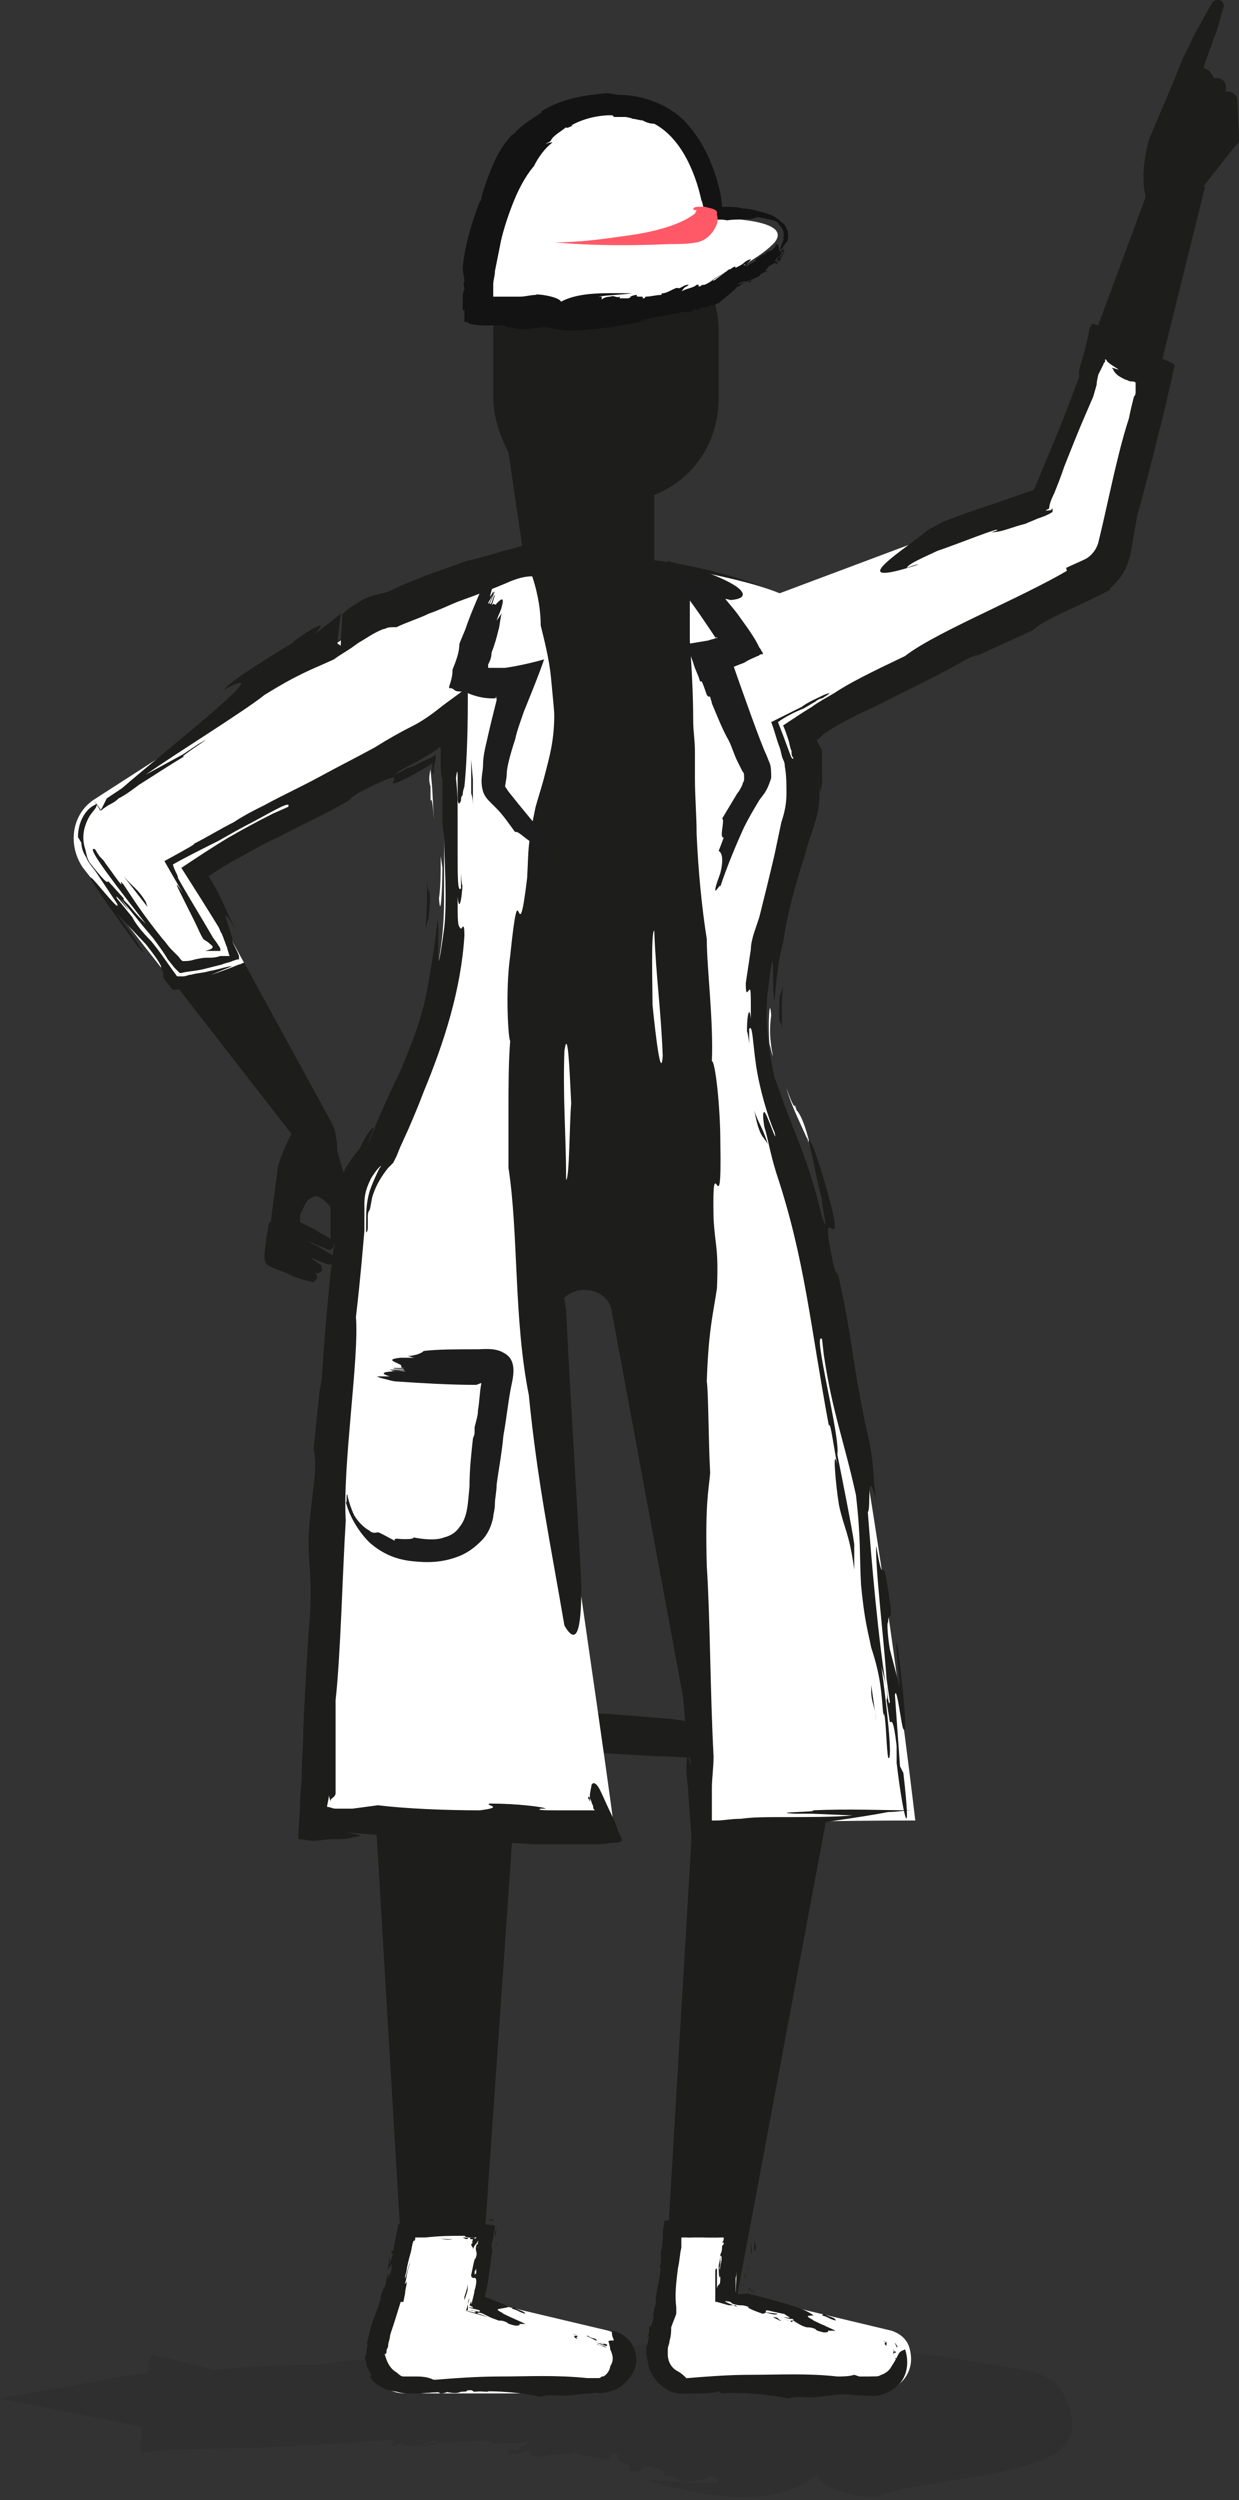 <?xml version="1.0" encoding="utf-8"?>
<!-- Generator: Adobe Illustrator 24.2.1, SVG Export Plug-In . SVG Version: 6.00 Build 0)  -->
<svg version="1.1" id="Layer_1" xmlns="http://www.w3.org/2000/svg" xmlns:xlink="http://www.w3.org/1999/xlink" x="0px" y="0px"
	 viewBox="0 0 73.1 147.5" style="enable-background:new 0 0 73.1 147.5;" xml:space="preserve">
<rect x="0" y="0" width="73.1" height="147.5" fill="#333333" stroke="none"/>
<style type="text/css">
	.st0{opacity:0.11;fill:#131313;}
	.st1{fill:#1D1D1B;}
	.st2{fill:#FFFFFF;}
	.st3{fill:#1D1D1D;}
	.st4{fill:#131313;}
	.st5{fill:#ff5968;}
</style>
<path class="st0" d="M63,141.8c-0.1-0.3-0.1-0.4-0.2-0.5c-0.1-0.1-0.2-0.3-0.3-0.4c-0.1-0.2-0.3-0.4-0.4-0.4
	c-0.5-0.4-0.7-0.4-0.9-0.5c-0.4-0.1-0.6-0.2-0.8-0.2c-0.4-0.1-0.8-0.1-1.1-0.2c-0.6-0.1-1.3-0.2-1.9-0.3c-1.3-0.2-2.5-0.4-3.8-0.5
	c-2.9-0.4-10.4-0.6-13.2-1c-0.4,0-0.8-0.1-1.2-0.1c0.7,0.1,0.7,0.1,1.4,0.2c-1.7,0.3-3.3,0.5-4.8,0.7c0.3,0.2,0.3,0.3,0.9,0.5
	l-0.8-0.1c-0.7,0.4-2.3,0.4-3.1,0.6c0.2-0.2-0.4-0.3-1-0.3l0.2,0.2c-2-0.1-4.4,0.1-6.2,0c-0.3,0-0.4-0.1-0.6-0.2l-1.7,0.2
	c0.1-0.3-1.4-0.3-0.6-0.5c-1.3,0.4-2.6,0.1-3.8,0.5c-2.1,0-4.3,0.1-6.5,0.3c-0.8-0.2-1.6-0.4-2.4-0.6c-0.4-0.1-0.9-0.2-1.3-0.3
	L8.7,140c-0.3,0-0.6,0.1-0.9,0.1L0,141.5l7.5,1.5c0.3,0.1,0.6,0.1,0.9,0.2l-0.1,1.5c2.2-0.3,4.6-0.2,7-0.3c2.2-0.1,4.5-0.2,6.6-0.4
	c0,0,0,0,0.1,0l0,0c0.3,0,0.6,0,0.8-0.1c0.1,0,0.3,0.1,0.4,0.1c-0.1,0.1,0.1,0.2-0.2,0.3l0.4,0c0.1,0,0.1-0.1,0-0.1
	c0.2-0.1,0.4,0,0.6,0.1c0,0.1,0.9-0.1,1.6-0.3c0.1,0,0.1,0,0.2,0.1c-0.8,0.1-1.6,0.3-1.4,0.2c0.1,0.1,0.9,0,1.6-0.2c0,0,0,0,0,0
	c0.8,0,1.7-0.1,2.6-0.1c0,0,0,0.1,0.1,0.1c0,0,0-0.1,0.1-0.1l0.3,0.2c0.6-0.2,1.5,0.1,2.1-0.2c-0.2,0.2-0.4,0.4-0.8,0.6l-0.1-0.1
	c-0.1,0-0.4,0.1-0.4,0.2c0.4,0.1,0.7,0.1,1.1-0.1c0.1,0,0.2,0.1,0.2,0.1c0,0,0,0,0-0.1c0.1,0.1,0.1,0.1,0.1,0.2c0,0,0,0,0,0
	c0.2,0.4,1.5-0.2,2.3,0c0.2-0.1,0-0.1,0.3-0.1c0.7,0.2,1.2,0.3,2,0.4c0.2-0.2,0.3-0.3,0-0.4l0.6,0.1c-0.5,0.5,1.1,0.5,0.5,0.9
	c0.2,0.1,0.5,0.1,0.8,0.1c0-0.1,0.1-0.3,0.5-0.3c0.6,0.2,0.4,0.1,0.9,0.3c0.1,0.2-0.1,0.2,0,0.3c0.7-0.2,0.6,0.3,1.3,0.3
	c0.4,0,1.3-0.1,1.3-0.3c0.6,0,0.6,0.2,0.5,0.4l0.5,0c-1.5,0-3.1-0.1-4.7-0.2c3.4,1,7.5,1.8,10.1-0.3c0.3,1.1,3.6,1.5,3.7,1.2
	c0.7-0.2,1.4-0.4,2.1-0.5c1.1-0.2,2.3-0.4,3.6-0.6c0.6-0.1,1.3-0.2,2-0.4c0.4-0.1,0.7-0.2,1.1-0.3c0.2-0.1,0.4-0.2,0.6-0.2
	c0.1,0,0.3-0.1,0.5-0.2c0.1-0.1,0.2-0.1,0.4-0.2c0.2-0.1,0.4-0.3,0.7-0.7c0.1-0.1,0.2-0.2,0.2-0.4c0.1-0.2,0.1-0.3,0.2-0.6
	C63.2,142.8,63.2,142.2,63,141.8z M18.5,140.4C18.5,140.4,18.5,140.4,18.5,140.4c0.1,0,0.1-0.1,0.2-0.1
	C18.7,140.3,18.6,140.3,18.5,140.4z"/>
<g>
	<g>
		<g>
			<path class="st1" d="M31.6,74.3c0.3,0.1,0.4,0.2,0.6,0.4c0.9,0.2,2.5,0.5,2.9,0.8c0,0.1-1.4,0.3-1.6,0.2c-2.2-0.3-3.7-1-4.7-1.3
				c0,0,0,0.1,0,0.1c0,0,0,0.2,0.1,0.4c0,0.1,0.1,0.2,0.1,0.3l0,0.1c0,0,0,0.1,0,0.2c0,0,0-0.1,0-0.1c0,0,0-0.1,0.1-0.1
				c0,0.1,0,0.1,0,0.2c0,0.2,0,0.3,0,0.5c0,0.3,0,0.7-0.1,1c0,0.7-0.1,1.5-0.1,2.1c0.1-0.3,0.1-0.3,0.2-0.4c-0.4,1-0.4,3.3-0.5,4.9
				c-0.1,0.3-0.1,0.5-0.2,0.8c0,1.5-0.2,2.9-0.1,4.7c0,1.5-0.3,3.6-0.3,5.6c-0.1,1.2-0.2,2.5-0.4,3.7c-0.1,0.6-0.1,1.2-0.2,1.8
				c0,0.3,0,0.5,0,0.8c0.2,0,0.4,0,0.6,0l0.1,0c0,0,0.1,0,0.2,0c0.2,0,0.4,0,0.7-0.1c0.5-0.1,1.5,0,2.3,0.3c2-0.4,5.6,0,8.2,0.2
				c1,0.1,1.6,0.3,2,0.5c0.1,0,0.1,0,0.2,0l0.1,0l0.2,0l0.3-0.1l-0.1-0.5l0-0.1c0,0,0,0,0-0.1l0-0.2l0-0.7c0-1,0-2,0.1-3
				c0.2-3.4,0.3-6.9,0.8-10.6c0.1-0.5,0-1.5,0-2l0.2-0.7c0.1-2.2,0-4.2,0.2-6.2c0.3-2.6,1-2.8,1.6-3.1c0.2,2.8,1,5.6,0.3,9.9
				c-0.2,1.2-0.1,2.9-0.1,4.4c0,1.3-0.3,2.6,0,3.7c-0.5,1.5-1.1,5.3-1,8.1c-0.1,0.2-0.1,0-0.2,0.4c0,0.7,0,1.7,0,2.6l-1.5,0
				c-0.5,0-1,0-1.4,0c-0.9,0-1.7-0.1-2.6-0.1c-1.8-0.1-3.5-0.2-5.4-0.3c-1,0-2.1-0.1-3.3-0.2c-0.6,0-1.2-0.1-1.8-0.1
				c-0.8,0-1.7-0.1-2.6-0.1c0-0.3,0-0.5,0-0.8c0-0.3,0.2-2.1,0.2-2.7c0-0.3-0.1-0.5-0.1-0.8c0.1-1.9,0.2-4.2,0.5-5.6
				c0.3-1.6,0.3-3.1,0.5-4.6c0.3-2.1,0.3-5.6,0.8-7.4c0.1-0.2,0.1-1,0.1-1.5l0.2-0.7c0-0.5-0.2-0.8-0.1-1.3c0.1-1.3,0.2-2.8,0.4-4.2
				c2.2,0.2,3.8,0.4,4.7,0.8C32.2,74,31.2,74.1,31.6,74.3z"/>
			<path class="st1" d="M44.4,76.2c-0.1,0.1,0.3,0.1,0.6,0.1c-0.3-0.1-0.4-0.2-1-0.3l0.9,0.1c0.5-0.2-0.9-0.1-0.3-0.2
				c0.5,0.1,0.9,0.1,0.6,0.2c-0.1-0.1-0.3,0-0.6-0.1c-0.1,0.1,0.4,0.2,0.7,0.3l-1.4-0.1L44.4,76.2z"/>
			<path class="st1" d="M41.4,75.8l0.3,0c0.1-0.1-0.1-0.2-0.4-0.2c1.2,0.2,0,0.3,0.7,0.5C42,76,41.2,75.8,41.4,75.8z"/>
			<path class="st1" d="M43,75.5c0.5,0.2,1.1,0.1,1.2,0.3l-1.4-0.3L43,75.5z"/>
			<path class="st1" d="M33.8,75c-0.4,0-0.2,0-0.9,0L33.8,75L33.8,75z"/>
			<path class="st1" d="M28.2,87.1c0.1-0.5,0.3-1,0.4-1.8C28.5,86.1,28.2,86.9,28.2,87.1z"/>
			<path class="st1" d="M26.9,95.6c-0.1,0-0.1,0.3-0.1-0.1c0-0.2,0.2,0.1,0.1-0.5L26.9,95.6z"/>
			<path class="st1" d="M26.5,96.3l-0.2,0.4C26.4,96.7,26.5,96.6,26.5,96.3z"/>
			<path class="st1" d="M29.7,75.2L29.7,75.2C29.7,75.2,29.7,75.2,29.7,75.2C29.7,75.2,29.7,75.2,29.7,75.2z"/>
			<path class="st1" d="M29.5,75.2C29.5,75.2,29.6,75.2,29.5,75.2l0.2,0.1c0,0,0,0,0,0C29.6,75.2,29.6,75.1,29.5,75.2
				C29.5,75.1,29.5,75.1,29.5,75.2z"/>
			<path class="st1" d="M29.6,75.1L29.6,75.1c0.2,0-0.1,0.2,1.2,0.2c-0.2,0-0.4-0.1-0.6-0.1c-0.1,0-0.2,0-0.3,0c-0.1,0,0,0-0.1,0
				C29.8,75.1,29.7,75.1,29.6,75.1z"/>
			<path class="st1" d="M29.8,75C29.8,74.9,29.8,74.9,29.8,75c0.1-0.1,0.1-0.1,0.1-0.1c0,0,0.1,0,0.1,0c0,0,0,0.1,0,0.1l0.6,0
				c0.2-0.1-0.3-0.1-0.7-0.2c-0.2,0-0.4-0.1-0.5-0.1C29.6,74.8,29.7,74.9,29.8,75z"/>
			<polygon class="st1" points="35.2,74 35.1,74 35.2,74 			"/>
			<path class="st1" d="M33.4,73.6l-0.1,0.2c0.8,0,0.9,0.2,1.8,0.2l0,0C34.9,73.8,34,73.8,33.4,73.6z"/>
			<path class="st1" d="M29.2,75.3c0-0.2,0-0.4-0.1-0.6L29,75.2C29.2,75,29.1,75.3,29.2,75.3z"/>
			<path class="st1" d="M28.7,76.3l0-0.7l-0.1,0.3C28.6,75.9,28.7,76,28.7,76.3z"/>
			<path class="st1" d="M28.6,75.9c0,0-0.1,0.1-0.1,0.3L28.6,75.9z"/>
			<path class="st1" d="M28.5,74.8c-0.1,0.1-0.1,0.2-0.1,0.3c0,0.1,0.1,0.2,0,0.6c0.1,0.1,0.1-0.2,0.1-0.4
				C28.5,75.1,28.5,74.9,28.5,74.8z"/>
			<polygon class="st1" points="28.2,77.7 28.1,77.9 28.2,78 			"/>
			<path class="st1" d="M28.6,83.4c-0.1-0.7-0.2,0.4-0.3,0.5L28.6,83.4z"/>
			<path class="st1" d="M27.8,78.5l0.2-0.2l-0.1-0.1c0-0.2,0-0.5,0.1-0.7C27.8,77.3,27.8,78.1,27.8,78.5z"/>
			<line class="st1" x1="28" y1="81.5" x2="27.8" y2="82.2"/>
			<path class="st1" d="M27.3,76.7c-0.1,0-0.4,1-0.2-0.2C27,77,27,77.7,26.8,77.2c-0.1,0.8,0.2,0.1,0.2,0.6
				C27,77.4,27.2,77.1,27.3,76.7z"/>
			<path class="st1" d="M27,78.6c-0.1,0.4-0.2,0.8-0.1,1.1C26.9,79.3,27.1,78.9,27,78.6z"/>
			<polygon class="st1" points="26.5,78.9 26.7,78.4 26.5,78.7 			"/>
			<line class="st1" x1="27.3" y1="86.6" x2="27.5" y2="86.6"/>
			<path class="st1" d="M26.4,81.1l0.1-1.4L26.3,81c0.1,0.8,0.1,0.4,0.2-0.1C26.5,81,26.4,81.1,26.4,81.1z"/>
			<path class="st1" d="M26.8,79.7l0-0.4c0,0-0.1,0.6-0.2,1.1C26.7,80.1,26.7,79.7,26.8,79.7z"/>
			<path class="st1" d="M26.6,80.4c0,0.2-0.1,0.3-0.1,0.4C26.5,80.7,26.6,80.6,26.6,80.4z"/>
			<path class="st1" d="M27.2,90l0.1-1.3C27.2,89.2,27.2,89.5,27.2,90z"/>
			<path class="st1" d="M26.1,82.1l0,0.2l0.2,0.1C26.3,82,26.2,82.1,26.1,82.1z"/>
			<path class="st1" d="M25.7,83.7c-0.1,0.3-0.1,1.1-0.1,1.4c0.2-0.4,0.2-0.9,0.3-1.5C25.8,84.2,25.7,83.8,25.7,83.7z"/>
			<path class="st1" d="M25.3,85.4l0.1-1.2C25.2,84.5,25.3,84.9,25.3,85.4z"/>
			<path class="st1" d="M25.3,87.3c0,0.1,0.1,0,0.1,0.2c0.1-0.2,0.1-0.6,0.1-0.9L25.3,87.3z"/>
			<path class="st1" d="M27.7,77.4c0,0.4,0,0.7,0,1c0.1-0.5,0.1-1,0.2-1.4C27.9,77.1,27.8,77.2,27.7,77.4z"/>
			<path class="st1" d="M43.1,80.6c0.2,1.5,0.1,4.3,0.1,5.8c-0.2,2.5,0,5.7-0.1,8.6l-0.1,0c-0.1,1.2-0.2,2.5-0.2,3.8
				c0,1-0.1,2-0.1,3c0,0,0.1,0,0.1,0c0-0.2,0-0.5,0.2-0.2c0,0.2-0.1,0.3-0.1,0.4c-0.2,0-0.3-0.1-0.4-0.1c0,0-0.1,0.1-0.2,0.1
				c-0.1,0-0.2-0.1-0.2-0.2c0,0-0.1-0.1-0.1-0.1c0,0-0.1,0-0.1,0c-0.1,0-0.1,0-0.2,0c-0.6,0.3-2.2-0.4-2.3,0
				c-0.4-0.3-1.3-0.1-1.8-0.2l0.3,0.2c-1-0.2-2-0.5-2.5-0.5c-1.3,0-3-0.1-4.4-0.1c-0.3-0.2,1.5,0.1,0.6-0.2c-0.7,0.1-1.6,0.1-2.4,0
				c-0.2,0-0.4,0-0.7,0l-0.3,0c-0.2,0-0.3-0.1-0.5-0.1l0.1-0.4l0-0.2l0-0.1l0-0.3c0.1-0.7,0.1-1.5,0.1-2.2c0,0.1-0.1,0.4-0.1,0.2
				c0.2-0.6,0.1-1.5,0.3-2.5c-0.2,0.1-0.3,1.5-0.3,2c-0.3-0.3,0.1-0.3,0.1-1.6c0,0.1-0.1,0.3-0.1,0.3c0-1.3,0.3-0.5,0.3-1.5L27.7,95
				c0.1-1,0-0.3,0-1.4c0.2,0.2,0.4-0.3,0.4-0.6c-0.1-0.1,0-1.2-0.1-1.1c0.5-1.3,0-1.7,0.5-2.9c-0.1-0.5-0.2,0.5-0.4,0.5
				c0-1.3,0.2-0.4,0.3-0.9c0-0.4,0-2.1,0.2-2.8l-0.1-0.1c0.2-1.1,0.4-2.9,0.6-3.3c-0.2-0.5-0.2,0.4-0.3,1.2c-0.1,0.2-0.1-0.7-0.1-1
				c0,0.2-0.1,0.3-0.1,0.5c-0.1,0,0-0.5,0-0.7c0.1-1.3,0.1,0.5,0.2,0c0-0.5,0.1-1.8-0.1-1.2c0.1-1.1,0.2-0.4,0.3-1
				c-0.2,0.8,0.1,1.1-0.1,1.7c0.1,0.2,0.1,0.1,0.2-0.1c0-0.9,0.3-2.6,0.1-2.6l0.2-0.4l-0.1-0.4l0-0.2c-0.2,0.4-0.4,1.2-0.6,1.6
				c-0.1,0.1,0-0.5,0-0.8l0.2-0.2c0.1-0.8-0.3-0.6-0.1-1.7c0.1,0.3,0.2,0,0.3-0.4c0-0.2,0.1-0.5,0.2-0.8c0-0.1,0.1-0.3,0.1-0.3
				c0,0,0-0.1,0.1-0.1C29,75.1,28.9,75,28.9,75c-0.1,0-0.1,0-0.3-0.3c0-0.2,0-0.4,0-0.7c0.4,0,0.9,0,1.3,0.1c-0.7,0-0.5,0-0.3,0.1
				c0.2,0.1,0.4,0.2,0,0.2c0.1,0,0.2,0,0.2,0l0.1,0c0.1,0,0.2,0,0.3,0c0.3,0.3-0.6,0.2-0.1,0.5l0.2-0.2c0.5,0.2,0.8,0.4,1.9,0.6
				c0.1-0.1,0.7-0.2,1.1-0.1c0.1,0.2,0.2,0.2,1.2,0.3c1.9-0.3-1.8-0.6-2.2-1c-1.1-0.1-1.7-0.3-2.3-0.5c-0.4-0.2-1-0.5-2-0.7
				c-0.1,0.4-0.2,0.9-0.3,1.7c0.1,0.6,0.1,0.4,0.1,1.4c0.3,0.7,0.4-1.6,0.6-1.8c0,0.3,0.1,0.5,0,0.7c0.1-0.1,0.2-0.1,0.2-0.2
				c0,0.2,0,0.5-0.1,0.7c0,0.2-0.1,0.3-0.1,0.4c-0.1,0.2-0.2,0.3-0.2,1l0-0.3l0,0.8l0-0.2c0,0.5,0.1,0.7,0,1.4l-0.1-0.6
				c0.1,0.4-0.2,0.5-0.2,1.1c-0.1-0.3-0.2-0.5-0.2-0.7c-0.2,0.9-0.2,1.7-0.3,2.5c-0.1,2.7-0.3,5.2-0.7,7.8c0-0.1,0.1-0.2,0.1-0.3
				c0,0.5-0.1,0.7-0.2,1c-0.1,0.5-0.1,0.9-0.2,1.4c0,1,0,1.9-0.2,3.1c-0.1,0.1-0.1,0-0.1-0.2c0,0.5,0,0.7,0.2,0.3
				c0,0.8-0.2,1.1-0.2,1.7l-0.1-1.3c-0.1,0.6,0.1,0.6,0,1.3c0,1.2,0.2-0.5,0.4-0.4l-0.1,0.5l0.3-0.5c-0.1,1-0.4,1.6-0.5,2l0.1-0.7
				c-0.2-0.3-0.1,1.3-0.3,1.6l0-0.1c-0.1,1.2,0.1-0.2,0.1,0.5c-0.1,0.5-0.2,0.9-0.3,1.5l0.2-0.3c0,0.5-0.1,1.2-0.2,2.1
				c0.7,0.1,1.4,0.2,2.2,0.3c0.8,0.1,1.8,0,2.8,0.1c-0.2,0-0.6-0.1-0.4-0.2c0.6,0,1.9,0.1,1.4,0.3l0.8-0.1c0.3,0,0.5,0.1,0.7,0.1
				l-0.2-0.1l1,0c0,0,0.3,0.1-0.1,0.1c1.1,0.3,2.5,0,4.2,0.2l-0.5,0.1c1-0.1,1.1,0.2,2.2,0.2l-0.2-0.1c0.8,0,2.3,0.2,2.1,0.3
				c0.1-0.2,0.2-0.1,0.4-0.1c0.2,0,0.5,0.1,0.7,0c0.2,0.1,0.5,0.2,0.8,0.3c0.2,0,0.3,0,0.5,0c0-0.4-0.1-0.7-0.2-0.5
				c0.2-0.8,0.3-1.7,0.1-2.2c0,0,0,0,0,0l0,0l0,0c0-0.2,0.1-1-0.1-0.6c0.1-1.9,0.3-1,0.4-2.7l-0.2-0.1c0.1-1.3,0-2.7,0-3.7l0.2-0.1
				c0-0.7-0.2,0.1-0.2-1c0-0.2,0.1-0.3,0.2-0.3c0.1-1.1,0.2-2.4,0.4-4c0,0,0.1,0.2,0.1,0.3c0-0.7,0-1.8,0-2.6
				c0.4-1.8,0.8-4.4,0.9-6.9c-0.3-1.9-0.8-3.2-1.3-3.4C44,76.3,43.5,78.1,43.1,80.6z"/>
		</g>
	</g>
	<g>
		<path class="st1" d="M35.8,13L35.8,13c-3.7,0-6.7,3-6.7,6.7v3.7c0,1.2,0.4,2.3,0.9,3.3l1.1,7.5h7.5v-5c2.3-0.9,3.8-3.1,3.8-5.7
			v-3.7C42.5,16,39.5,13,35.8,13z"/>
		<path class="st1" d="M20.7,70.8l0-0.1l-0.8-2.8c0-0.6-0.1-1.2-0.3-1.6l0,0L9.6,48c-0.9-1.4-2.8-1.8-4.1-0.8
			c-1.3,0.9-1.5,2.7-0.5,4l12.2,15.7c-0.5,0.9-0.8,1.9-0.8,1.9l-0.4,3.1c0,0.1,0,0.2-0.1,0.2c-0.1,0.3-0.1,0.6-0.2,1
			c0,0.3-0.1,0.7-0.1,1l0,0.1c0,0.2,0.1,0.4,0.3,0.5c0.4,0.2,0.8,0.3,1.2,0.5c0.4,0.2,0.8,0.3,1.2,0.4c0.2,0.1,0.3,0,0.4-0.2
			c0-0.1,0-0.2-0.1-0.3c0.1,0,0.1,0,0.1,0c0.2,0,0.3-0.1,0.3-0.2c0-0.1,0-0.2-0.1-0.3c-0.2-0.1-0.4-0.3-0.6-0.4
			c0.4,0.1,0.7,0.3,1.1,0.4c0.2,0,0.3,0,0.4-0.2c0-0.1,0-0.3-0.1-0.3c-0.3-0.2-0.7-0.4-1-0.6c-0.3-0.1-0.5-0.3-0.8-0.4c0,0,0,0,0,0
			c0.2,0.1,0.5,0.2,0.7,0.3c0.2,0.1,0.5,0.2,0.7,0.3c0.2,0.1,0.3,0,0.4-0.2c0-0.1,0-0.3-0.1-0.3c-0.2-0.2-0.4-0.3-0.6-0.4
			c-0.2-0.1-0.4-0.3-0.7-0.4c-0.2-0.1-0.4-0.2-0.6-0.3c0-0.1,0-0.1,0-0.2c0-0.1,0-0.1,0-0.2c0.4-0.9,0.4-0.9,0.8-1.1
			c0.3-0.2,0.9,0.5,0.9,0.5s0,0,0-0.1l0.1,0.3l0,1.7c0,0.3,0.2,0.5,0.5,0.5c0.2,0,0.4-0.2,0.5-0.4l0.4-1.9
			C20.7,70.9,20.7,70.9,20.7,70.8z"/>
		<path class="st1" d="M46.6,43.3l17.8-9l-1.7-5.6l-19.2,7.3c-2.2,0.8-3.2,3.3-2.2,5.4l0,0C42.3,43.4,44.6,44.2,46.6,43.3z"/>
		<path class="st1" d="M21.5,36.8L5.5,47.2l2.2,6.4l18-9.9c2-1.1,2.7-3.8,1.4-5.7l0,0C25.9,36.1,23.4,35.6,21.5,36.8z"/>
		<path class="st1" d="M20.7,37.4c3.6-1.6,9.6-4.6,14-4.6c6.1,0,11.8,1.8,16.3,4.9l-10.3,2.8c0,0-15.1-0.3-15.3-0.3
			C25.3,40.1,20.7,37.4,20.7,37.4z"/>
		<path class="st1" d="M39.1,137.1l4.1-0.1l6.1-32.6c0.4-2.4-1.5-4.6-4.1-4.6h0c-2.2,0-4.1,1.6-4.1,3.6L39.1,137.1z"/>
		<path class="st1" d="M24,138.2l4.2-0.6l2.3-33.1c0.2-2.4-2.1-4.3-4.7-4.1h0c-2.3,0.2-4,2-3.8,4.1L24,138.2z"/>
		<path class="st1" d="M73,5.9c0-0.3-0.3-0.5-0.6-0.5c-0.1,0-0.1,0-0.1,0c0,0,0,0,0,0c0.1-0.3,0-0.7-0.4-0.8c-0.1,0-0.2,0-0.3,0
			c-0.1-0.3-0.3-0.5-0.6-0.6c0,0,0,0,0,0c0.2-0.6,0.4-1.1,0.6-1.7C71.9,1.6,72,1,72.2,0.4c0-0.2-0.1-0.4-0.3-0.4
			c-0.1,0-0.3,0-0.4,0.2c-0.3,0.5-0.6,1.1-0.9,1.6c-0.3,0.5-0.5,1.1-0.8,1.6c-0.2,0.5-0.4,1-0.6,1.5l-1.4,3.3c0,0-0.6,2-0.2,3.4
			l-7.1,19.2c-0.6,1.6,0.3,3.3,1.9,3.7c1.5,0.4,3.1-0.5,3.4-2.1L71.1,11l-0.1,0c0,0,0,0,0,0l1.8-2.3L73,8.5c0.1-0.1,0.1-0.2,0.1-0.4
			L73,5.9z"/>
		<path class="st1" d="M21.9,67.7L21.9,67.7c2.3-4.8,4.3-9.4,4.3-14.6v-1V36.6h18.5l2.4,6.7c0.6,1.7,0.7,3.4,0.3,5.2l-1.7,6.8
			c-0.9,3.8-0.6,7.8,1,11.5l0.4,1.7c0.4,0.7,0.6,1.6,0.6,2.5c0.7,1.7,2,28.9,1.5,32.9l-0.3-1.2l-7.9,1.2l-4.9-26.5
			c-0.1-0.8-0.8-1.3-1.6-1.3h0c-0.9,0-1.6,0.6-1.7,1.5l-2.6,27.9l-8.1-2.3l-1.8-30.7C20.2,70.6,20.9,69,21.9,67.7z"/>
		<g>
			<path class="st2" d="M53.7,138.7c-0.1-0.6-0.5-1-1.1-1.2l-9.2-2.2l0.2-3.8h-3.8l-0.5,5l-0.6,2c-0.4,1.3,0.6,2.6,2,2.6h11.1
				C53,141.1,54,140,53.7,138.7z"/>
			<g>
				<path class="st1" d="M47.7,136.7c0.1,0.1,0.2,0.1,0.3,0.2c0.4,0.2,1.1,0.5,1.3,0.6c0,0-0.7,0-0.8,0c-1.1-0.4-1.5-0.8-2.7-1.2
					c-0.1,0-0.5,0-0.9-0.1c0,0,0.1,0,0.2,0.1c-0.3,0-0.6-0.1-0.9-0.2l-0.7-0.2c-0.3-0.1-0.5-0.1-0.8-0.2c0.2,0.1,0.2,0.1,0.3,0.1
					c-0.1,0-0.2-0.1-0.4-0.1c0-0.3,0.1-0.5,0.1-0.8c0-0.3,0-0.5,0-0.8c0-0.4,0-0.8,0-1.1c0-0.2,0.1-0.3,0.1-0.4c0-0.2,0-0.4,0-0.7
					c-0.1,0-0.2,0-0.4,0.1c0,0-0.1,0-0.2,0c-0.1,0-0.2,0-0.3,0c-0.2,0-0.4,0-0.7,0c-0.2,0-0.5,0-0.7,0c-0.1,0-0.2,0-0.2,0l-0.1,0
					c0,0.1,0,0.1,0,0.2l0,0.1l0,0.3c-0.1,0.4-0.1,0.8-0.2,1.2c-0.1,0.8-0.2,1.6-0.1,2.3c0,0.1,0,0.1,0,0.4c-0.1,0.3-0.2,0.5-0.3,0.8
					c0,0.2,0,0.5-0.1,0.8c0,0.2-0.1,0.3-0.1,0.5c0,0.1,0,0.2,0,0.3c0,0.4,0.2,0.8,0.6,1c0.2,0.1,0.4,0.3,0.5,0.4
					c1.2-0.1,2.5-0.2,3.8-0.2c1.7,0,3.3-0.1,5.1,0.1c0.3,0,0.7,0,1-0.1l0.3,0.1c0.3,0,0.5,0,0.8,0c0.3,0,0.3,0,0.5-0.1
					c0.3-0.1,0.5-0.3,0.6-0.5c0.2-0.3,0.3-0.5,0.4-0.7c0.1-0.2,0.2-0.2,0.4-0.3c0.2,0.6,0.2,1.4-0.3,2c-0.3,0.3-0.7,0.6-1.2,0.7
					c-0.5,0.1-0.9,0-1.5,0c-0.6-0.1-1.4,0-2.1,0.1c-0.6,0.1-1.3-0.1-1.8,0.1c-0.8-0.2-2.6-0.4-3.9-0.3c-0.1,0,0,0-0.2-0.1
					c-0.5,0.1-0.9,0.1-1.4,0.1c-0.5,0-1.1,0.1-1.6-0.2c-0.5-0.3-0.9-0.7-1.1-1.3c-0.1-0.3-0.1-0.6-0.1-0.9c0-0.3,0.1-0.6,0.2-0.8
					c0.1-0.5,0.3-1.1,0.4-1.6c0.1-0.6,0.1-1.3,0.1-1.9c0-0.1,0.1-0.7,0.1-1l0-0.4c0.1-0.7,0.1-1.4,0.2-2.1c0.5,0,1.1,0,1.4,0.1
					c0.4,0,0.8,0,1.1,0.1c0.4,0,0.7,0,1.2,0c0.2,0,0.5,0,0.8,0c-0.1,1.4-0.1,2.5-0.3,3.2c0,0.1,0,0.4,0,0.6l0,0.2l0.1,0.1
					c0.2,0.1,0.4,0,0.6,0c1.5,0.4,3.3,0.8,3.9,1.3C48,136.6,47.5,136.6,47.7,136.7z"/>
				<path class="st1" d="M52.7,138.7c0,0,0,0.1,0,0.1c0-0.1,0.1-0.1,0-0.2c0,0.1,0.1,0.1,0.1,0.2c0.1,0.1,0-0.2,0-0.1
					c0,0.1,0,0.2,0,0.2c0,0,0-0.1,0-0.1c-0.1,0-0.1,0.1-0.1,0.2C52.7,138.8,52.7,138.7,52.7,138.7C52.7,138.7,52.7,138.7,52.7,138.7
					z"/>
				<path class="st1" d="M52.2,138.2l0.1,0c0.1,0-0.1-0.1-0.2-0.1c0.3,0.1,0.2,0.1,0.2,0.2c0,0,0,0.1,0,0.1c0,0,0,0-0.1-0.1
					C52.2,138.3,52.2,138.2,52.2,138.2z"/>
				<path class="st1" d="M52.8,138.2c0.1,0.2,0.2,0.2,0.1,0.3C52.9,138.4,52.8,138.3,52.8,138.2L52.8,138.2z"/>
				<path class="st1" d="M48.7,137.2c-0.2,0-0.1,0-0.4-0.1L48.7,137.2L48.7,137.2z"/>
				<path class="st1" d="M43,132L43,132c-0.1,0.2-0.1,0.3-0.1,0.4C42.9,132.3,43,132.1,43,132L43,132z"/>
				<path class="st1" d="M39.8,131.9c0,0-0.1,0.1-0.1-0.1c0-0.1,0.1,0.1,0.1-0.2L39.8,131.9z"/>
				<path class="st1" d="M39.6,132.2l-0.1,0.2C39.6,132.4,39.6,132.3,39.6,132.2z"/>
				<path class="st1" d="M46.2,136.9L46.2,136.9C46.2,136.9,46.1,136.9,46.2,136.9C46.2,136.9,46.2,136.9,46.2,136.9z"/>
				<path class="st1" d="M45.6,136.7l0.4,0.2c0,0,0.1,0,0.1,0C45.8,136.8,46,136.7,45.6,136.7z"/>
				<path class="st1" d="M46.2,136.8L46.2,136.8c0.4,0.1,0.6,0.2,1.1,0.3C46.9,137,46.5,136.9,46.2,136.8z"/>
				<path class="st1" d="M46.6,136.8l0.2,0c0.1,0,0.1,0.1,0.1,0.1l0.3,0.1c0.1,0-0.7-0.3-1-0.3L46.6,136.8z"/>
				<path class="st1" d="M49.4,136.9L49.4,136.9C49.4,136.9,49.4,136.9,49.4,136.9L49.4,136.9z"/>
				<path class="st1" d="M48.6,136.5l-0.1,0.1c0.4,0.1,0.4,0.2,0.8,0.3l0,0C49.3,136.7,48.9,136.7,48.6,136.5z"/>
				<path class="st1" d="M45.1,136.4c0.4,0.1,0.6,0.2,0.8,0.1L45.1,136.4C45.5,136.5,45.2,136.4,45.1,136.4z"/>
				<path class="st1" d="M44.6,136l0.3,0.1l-0.1-0.1C44.8,136.1,44.7,136.1,44.6,136z"/>
				<path class="st1" d="M44.8,136c0,0,0,0-0.1-0.1L44.8,136z"/>
				<path class="st1" d="M45.5,136.1c-0.2-0.1-0.2,0-0.5-0.1C44.9,136.1,45.3,136.1,45.5,136.1z"/>
				<polygon class="st1" points="44,135.7 43.8,135.6 43.8,135.7 				"/>
				<path class="st1" d="M42.9,133.2c0.1,0.4,0.1-0.2,0.1-0.2L42.9,133.2z"/>
				<path class="st1" d="M43.6,135.4c0,0,0,0.1,0.1,0.1l0.1,0c0.1,0,0.3,0.1,0.3,0.1C44.2,135.5,43.8,135.5,43.6,135.4z"/>
				<line class="st1" x1="43.2" y1="134.1" x2="43.3" y2="133.8"/>
				<path class="st1" d="M44.5,135.3c0,0-0.5-0.3,0.1-0.1c-0.1,0-0.2-0.1-0.3-0.1c-0.1,0-0.1,0,0-0.1c-0.2-0.1,0,0.1-0.2,0.1
					c0.1,0,0.1,0,0.2,0C44.4,135.2,44.5,135.3,44.5,135.3z"/>
				<path class="st1" d="M43.9,135.1c0,0-0.1,0-0.1,0c0-0.1,0-0.2,0-0.2c0,0.1,0,0.2,0,0.2C43.8,135.1,43.8,135.1,43.9,135.1z"/>
				<path class="st1" d="M44,134.9C44,134.9,44,134.9,44,134.9C44,134.9,44,134.9,44,134.9L44,134.9z"/>
				<line class="st1" x1="43.5" y1="131.7" x2="43.4" y2="131.8"/>
				<path class="st1" d="M44,134.3l0,0.4C44,134.6,44,134.6,44,134.3c0-0.3,0-0.1-0.1,0.1C44,134.3,44,134.3,44,134.3z"/>
				<path class="st1" d="M43.8,134.8L43.8,134.8c0.1,0.1,0.1-0.1,0.1-0.2C43.9,134.7,43.9,134.8,43.8,134.8z"/>
				<path class="st1" d="M43.9,134.6c0,0,0-0.1,0-0.2C43.9,134.5,43.9,134.5,43.9,134.6z"/>
				<path class="st1" d="M42.1,131.6l0.6,0C42.5,131.6,42.3,131.6,42.1,131.6z"/>
				<path class="st1" d="M44.1,133.8L44.1,133.8l-0.1-0.1C44.1,133.9,44.1,133.8,44.1,133.8z"/>
				<path class="st1" d="M44.3,133c0.1-0.2,0-0.5,0-0.8C44.3,132.7,44.3,132.8,44.3,133C44.3,132.8,44.3,133,44.3,133z"/>
				<path class="st1" d="M44.5,131.9l0,0.9c0.1-0.1,0.1-0.1,0.1-0.3C44.5,132.3,44.5,132.1,44.5,131.9z"/>
				<path class="st1" d="M44.1,130.6c-0.1,0-0.1,0-0.3,0.1c0.1,0,0.4,0,0.6,0c0,0.1,0,0.1,0,0.2l0-0.2L44.1,130.6z"/>
				<path class="st1" d="M44.2,135.5c-0.2,0-0.3-0.1-0.5-0.1c0.2,0.1,0.4,0.1,0.7,0.2C44.3,135.6,44.2,135.5,44.2,135.5z"/>
				<path class="st1" d="M52,140.1c-0.1,0.1-0.2,0.1-0.4,0.1c-0.3,0-0.5,0-0.8,0.1c-0.5,0-1,0-1.4,0.1c-1.2,0-2.7,0.2-4.2,0.2l0,0
					c-1.1,0-2.6,0-3.8,0l0.1,0c0.2,0,0.5,0,0.3,0.1c-0.3,0-0.6,0-0.7-0.1l-0.2,0.1c-0.2,0-0.1-0.2-0.5-0.2c-0.1,0.1-0.3,0-0.5-0.1
					c-0.1-0.1-0.3-0.2-0.3-0.1c-0.1-0.2-0.3-0.3-0.4-0.5c0,0.1,0,0.1,0,0.2c-0.2-0.4-0.1-0.7-0.1-0.9c0-0.1,0-0.2,0-0.4
					c0-0.1,0.1-0.3,0.1-0.5c0.1-0.4,0.2-0.7,0.2-1.1c0.1-0.1-0.2,0.7,0,0.3c0-0.3,0.1-0.5,0.2-0.8c0.1-1.3,0.4-2.6,0.4-3.8
					c0,0,0,0.2,0,0.1c0.1-0.1,0.1-0.4,0.1-0.5c0-0.1,0-0.2,0-0.2c0,0-0.1,0-0.1,0.1c0,0,0,0.1,0,0.1c0,0.1,0,0.2,0,0.2
					c-0.1-0.1-0.1-0.1,0-0.2c0-0.1,0.1-0.1,0.1-0.2c0,0,0,0-0.1,0c0-0.2,0.1-0.2,0.1-0.2c0,0,0.1,0,0.1,0l-0.2-0.1l0,0l0,0
					c0.2,0,0,0,0.3-0.1c0,0,0,0.1,0.1,0.1c0,0,0.1,0.1,0.2,0.1c0.1,0,0.6,0,0.5-0.1c0.3,0.1,0.5,0.1,0.7,0.1c0.1,0,0.2,0,0.3,0
					c0.1,0,0.1,0,0.2,0c0.1,0,0.1,0,0.1,0.1c0,0,0-0.1,0-0.1c0,0-0.2,0-0.2-0.1c0.3,0,0.2,0,0.2,0c0,0,0,0.1,0,0.1c0,0,0.2,0,0.3,0
					c0,0.1,0,0.2-0.1,0.3l0.1,0c0,0.1,0,0.1-0.1,0.2c0,0.2,0,0.3-0.1,0.5c0,0.3-0.1,0.6-0.1,0.7c0.1,0.2,0.1-0.2,0.1-0.6
					c0.1-0.1,0.1,0.3,0,0.5c0-0.1,0.1-0.1,0-0.2c0.1,0,0,0.2,0,0.3c-0.1,0.6,0-0.3-0.1,0c0,0.2,0,0.8,0.1,0.6c0,0.7-0.1,0.3-0.2,0.7
					c0-0.3,0-0.6,0-0.7c0-0.1,0-0.2,0-0.4c0-0.1-0.1-0.1-0.1,0.1c0,0.1,0,0.2,0,0.3c0,0.2,0,0.4,0,0.6c0,0.4,0,0.8,0,0.9
					c0,0,0.1,0,0.1,0L43,136l0.4,0l0.1,0.1c-0.2-0.1-0.5-0.2-0.7-0.3c0-0.2,0.1-0.3,0.1-0.4c0,0,0,0.1,0,0.3c0.1,0,0.2,0,0.2,0.1
					l0.1,0.1c0.3,0.1,0.4,0.1,0.5,0.1c0.1,0,0.3,0,0.5,0.1c-0.3,0,0.5,0.3,0.8,0.4c0.4-0.1,0-0.2,0.3-0.2c0.4,0.1,0.9,0.2,1.4,0.3
					c-1.1-0.3,0.5,0.3-0.4,0.1c0.2,0.1,0.3,0.1,0.5,0.1c0.1,0.2-0.3,0-0.1,0.2l0.1-0.1c0.2,0.1,0.4,0.3,0.8,0.4c0.1,0,0.3,0,0.5,0.1
					c0.1,0.1,0.1,0.1,0.5,0.2c0.9,0-0.8-0.5-1-0.7c-1.3-0.4-1.2-0.8-2.7-1.3c-0.3,0-0.2,0-0.7,0c-0.4,0.1,0.7,0.3,0.9,0.5
					c-0.2,0-0.3,0-0.4-0.1l0.1,0.1c-0.8-0.1-0.4-0.3-1-0.4l0.2,0l-0.4-0.1l0.1,0c-0.3-0.1-0.4,0-0.9-0.2l0.4,0
					c-0.2,0-0.3-0.1-0.4-0.1c0-0.1,0-0.1,0-0.2c0,0.1,0,0.1,0.1,0.2c0.1,0,0.1,0,0.2,0c0,0-0.1,0-0.1,0c0.1-0.5,0.1-0.8,0.1-1.2
					c0-0.9,0.1-1.8,0.1-2.7c-0.3,0-0.6,0-1-0.1c0.1,0,0.1,0,0.1,0c-0.2,0-0.4,0-0.5-0.1c-0.2,0-0.5,0-0.7-0.1c-0.5,0-0.9,0-1.6,0
					c-0.1-0.1,0-0.1,0.1-0.1c-0.3,0-0.4,0-0.1,0.1c-0.1,0-0.2,0-0.3,0c0,0.2-0.1,0.4-0.1,0.6l0-0.8l0.1,0c0,0,0,0-0.1,0
					c0,0.3,0,0.4,0,0.7c0,0.7,0.1-0.3,0.2-0.1l0,0.2c0-0.1,0.1-0.1,0.1-0.2c-0.1,0.4-0.2,0.7-0.3,0.9l0.1-0.4
					c-0.1-0.1-0.1,0.6-0.2,0.8l0,0c-0.1,0.6,0.1-0.1,0.1,0.3l-0.2,0.7l0.1-0.1c0,0.4-0.2,1.1-0.3,1.8c0,0.2,0,0.5-0.1,0.7
					c0,0.2-0.1,0.4-0.1,0.6c0-0.1,0.1-0.2,0.1-0.2c-0.1,0.3-0.2,0.9-0.3,0.6l0,0.4c0,0.1-0.1,0.2-0.1,0.3l0.1-0.1l-0.1,0.5
					c0,0-0.1,0.2,0-0.1c-0.2,0.5,0,1.4,0.5,2c-0.1-0.1-0.1-0.1-0.2-0.2c0.4,0.4,0.3,0.5,0.9,0.8c0,0-0.1-0.1-0.1-0.1
					c0.4,0.2,1.1,0.3,1,0.4c0.1-0.2,0.2,0,0.5-0.1l0.2,0.1c0.2,0,0.5-0.1,0.3-0.1c0.4,0.1,0.7,0.1,0.9,0l0,0l0,0l0,0
					c0.1,0,0.5,0,0.3-0.1c0.9,0,0.5,0.1,1.3,0.1l0-0.1c0.7,0,1.3-0.1,1.8-0.1l0.1,0.1c0.3,0-0.1-0.1,0.5-0.1c0.1,0,0.1,0,0.1,0.1
					c0.5,0,1.2,0,2,0.1c0,0-0.1,0-0.2,0c0.3,0,0.9,0,1.2-0.1c0.4,0.1,1,0.1,1.6,0.2c0.3,0,0.6,0.1,0.9,0c0.3-0.1,0.6-0.2,0.9-0.4
					c0.3-0.4,0.4-0.8,0.4-1.1c0-0.3-0.1-0.4-0.3-0.5C53.1,139.5,52.7,140.1,52,140.1z"/>
			</g>
		</g>
		<g>
			<path class="st2" d="M35.9,137.5l-7.6-1.8l0.5-4.2h-5.1l-0.8,3.8h-0.1l-0.9,3.3c-0.4,1.3,0.6,2.6,2,2.6H35c1.3,0,2.2-1.2,2-2.4
				C36.9,138.1,36.5,137.7,35.9,137.5z"/>
			<g>
				<path class="st1" d="M29.4,136.3c0.1,0.1,0.2,0.1,0.3,0.2c0.4,0.2,1.1,0.5,1.3,0.6c0,0-0.7,0-0.8,0c-0.4-0.1-0.7-0.3-1-0.4
					l-0.1-0.1l-0.2-0.1l-0.4-0.2c-0.2-0.1-0.5-0.2-0.7-0.3c0.1-0.4,0.2-0.8,0.3-1.3c0-0.2,0-0.5,0-0.9c0,0,0,0.1-0.1,0.2
					c0-0.3,0-0.6,0.1-0.9l0.1-0.5c0-0.1,0-0.2,0-0.2c0,0,0,0,0-0.1c0,0,0,0-0.1,0.1c0.1,0,0.1-0.2,0.2-0.4c-0.1,0-0.2,0-0.2,0
					c-0.1,0-0.2,0-0.3,0c-0.2,0-0.3,0-0.4-0.1c-0.7,0-1.4,0-2.3,0.1c-0.1,0-0.2,0-0.4,0c-0.1,0-0.1,0-0.2,0c0,0.1,0,0.2-0.1,0.2
					c-0.1,0.2-0.1,0.5-0.2,0.8c-0.2,0.7-0.3,1.4-0.5,2.2l-0.1,0.5l-0.5,0l-0.1,0l0.6-0.4c-0.3,0.9-0.5,1.8-0.6,2.6
					c0,0.1-0.1,0.3-0.1,0.5c0,0.1-0.1,0.2-0.1,0.3c0,0.1-0.1,0.1-0.1,0.2c0.1,0.3,0.2,0.7,0.6,1c0.2,0.1,0.3,0.3,0.5,0.3
					c0.1,0,0.2,0,0.3,0c0.2,0,0.3,0,0.5,0c0.5,0,0.8,0.1,1,0.2c1.2-0.1,2.6-0.2,3.9-0.2c1.7,0,3.3-0.1,5.2,0.1c0.1,0,0.3,0,0.5,0
					c0.2,0,0.2,0,0.3-0.1c0.1,0,0.1,0,0.2,0c0.3-0.1,0.5-0.4,0.6-0.7c0.1-0.3,0.1-0.6,0.1-0.8c-0.1-0.3-0.2-0.5-0.2-0.7
					c-0.1-0.2-0.1-0.3-0.1-0.5c0.6,0.1,1.3,0.6,1.4,1.4c0.1,0.4,0,0.9-0.3,1.3c-0.3,0.4-0.7,0.8-1.3,0.9c-0.3,0.1-0.7,0.1-1.1,0.1
					c-0.4,0-0.8,0.1-1.1,0.1c-0.6,0.1-1.3-0.1-1.8,0.1c-0.8-0.2-2.6-0.4-3.9-0.3c-0.1,0,0,0-0.2-0.1c-0.9,0.1-1.9,0.1-3,0.2
					c-0.3,0-0.5,0-0.8,0c-0.3,0-0.6-0.1-0.9-0.2c-0.5-0.3-1-0.7-1.2-1.3c-0.1-0.3-0.2-0.6-0.1-1c0-0.4,0.1-0.6,0.2-0.9
					c0.2-0.6,0.3-1.2,0.5-1.9c0-0.1,0.2-0.6,0.3-0.9l0.1-0.2l0.3,0l0.1,0l0,0l-0.4,0.3l0-0.3c0.2-0.9,0.4-2,0.6-2.6
					c0.1-0.4,0.2-0.7,0.3-1c0.3,0,0.6,0,0.9,0c0.3,0,0.5,0,0.7,0c0.5,0,1.2,0,1.9,0c0.6,0,1.5,0,1.9,0.1l0,0c0,0.2-0.1,0.5-0.1,0.7
					l-0.1,0.4c0,0.2,0.1,0.4,0,0.6c-0.1,0.8-0.2,1.8-0.4,2.5c0.5,0.2,1.1,0.4,1.4,0.6C29.7,136.2,29.2,136.2,29.4,136.3z"/>
				<path class="st1" d="M35.3,138.3c-0.1,0,0.2,0.1,0.3,0.1c-0.1-0.1-0.2-0.1-0.4-0.2l0.4,0.1c0.2-0.1-0.4-0.1-0.1-0.1
					c0.2,0.1,0.4,0.1,0.3,0.2c0,0-0.1,0-0.3-0.1c0,0.1,0.2,0.1,0.3,0.2l-0.6-0.2L35.3,138.3z"/>
				<path class="st1" d="M33.9,137.8l0.1,0c0.1,0-0.1-0.1-0.2-0.1c0.6,0.2,0,0.1,0.3,0.3C34.1,138,33.8,137.9,33.9,137.8z"/>
				<path class="st1" d="M34.7,137.8c0.2,0.2,0.5,0.1,0.5,0.3l-0.6-0.3L34.7,137.8z"/>
				<path class="st1" d="M30.3,136.8c-0.2,0-0.1,0-0.4-0.1L30.3,136.8L30.3,136.8z"/>
				<path class="st1" d="M25.8,132c0.3,0.1,0.5,0.1,0.9,0.1C26.2,132.2,25.9,132,25.8,132z"/>
				<path class="st1" d="M23.5,133.6C23.4,133.6,23.4,133.8,23.5,133.6c0-0.2,0.1,0,0.1-0.3L23.5,133.6z"/>
				<path class="st1" d="M23.2,133.9l-0.1,0.2C23.1,134.1,23.2,134.1,23.2,133.9z"/>
				<path class="st1" d="M27.5,135.8L27.5,135.8c0-0.1,0-0.1,0-0.2C27.5,135.7,27.5,135.7,27.5,135.8z"/>
				<path class="st1" d="M27.6,134.7c0,0.2-0.1,0.5-0.2,0.8c0,0.1,0,0.1,0,0.2C27.6,135.1,27.6,135.2,27.6,134.7z"/>
				<path class="st1" d="M27.5,135.6l0,0.1c0,0.2,0,0.4-0.1,0.6c0.3,0.1,0.7,0.2,1.4,0.4c-0.5-0.2-0.9-0.3-1.4-0.4
					C27.5,136.1,27.5,135.9,27.5,135.6z"/>
				<path class="st1" d="M27.6,136.3l0.3,0c0.2,0.1,0.2,0.1,0.2,0.1l0.5,0.1C28.8,136.5,28.1,136.3,27.6,136.3c0-0.4,0-0.6,0.1-0.7
					l-0.2,0.7L27.6,136.3z"/>
				<path class="st1" d="M31.1,136.5L31.1,136.5C31,136.5,31.1,136.5,31.1,136.5L31.1,136.5z"/>
				<path class="st1" d="M30.3,136.1l-0.1,0.1c0.4,0.1,0.4,0.2,0.8,0.3l0,0C30.9,136.3,30.5,136.3,30.3,136.1z"/>
				<path class="st1" d="M27.8,134.2c0,0.2,0,0.4,0,0.5c0,0.1,0,0.3,0,0.4L27.8,134.2C27.8,134.5,27.9,134.2,27.8,134.2z"/>
				<path class="st1" d="M28.1,133.6l0,0.3l0.1-0.1C28.1,133.8,28.1,133.7,28.1,133.6z"/>
				<path class="st1" d="M28.2,133.8c0,0,0,0,0.1-0.2L28.2,133.8z"/>
				<path class="st1" d="M28.2,134.5c0.1-0.2,0-0.2,0.1-0.6C28.2,133.9,28.2,134.3,28.2,134.5z"/>
				<polygon class="st1" points="28.4,132.9 28.5,132.8 28.4,132.8 				"/>
				<path class="st1" d="M27.5,132.1c0.4-0.1-0.2-0.1-0.2-0.1L27.5,132.1z"/>
				<path class="st1" d="M28.6,132.6l-0.1,0.1l0,0.1c0,0.1,0,0.2-0.1,0.3C28.6,133.1,28.6,132.7,28.6,132.6z"/>
				<line class="st1" x1="28.3" y1="131.7" x2="28" y2="131.7"/>
				<path class="st1" d="M28.8,133.4c0,0,0.2-0.5,0.1,0.1c0-0.2,0.1-0.6,0.1-0.3c0-0.4-0.1,0-0.1-0.3
					C29,133.1,28.9,133.3,28.8,133.4z"/>
				<path class="st1" d="M29,132.5c0-0.2,0.1-0.6,0.1-0.7C29.1,132.1,29,132.3,29,132.5z"/>
				<polygon class="st1" points="29.3,132.3 29.2,132.6 29.3,132.4 				"/>
				<line class="st1" x1="26" y1="131.5" x2="26" y2="131.7"/>
				<path class="st1" d="M29.1,130.9l0.4,0l-0.1,0.7l0.1-0.7l-0.3,0c-0.6,0.1-0.4,0.1,0,0.1C29.1,131,29.1,131,29.1,130.9z"/>
				<path class="st1" d="M29.2,131.7l0,0.3c0,0,0.1-0.4,0.1-0.8C29.3,131.5,29.2,131.7,29.2,131.7z"/>
				<path class="st1" d="M29.3,131.2l0-0.2l-0.1,0c0,0,0.1,0,0.1,0C29.3,131.1,29.3,131.1,29.3,131.2z"/>
				<path class="st1" d="M24.4,131.6l0.6,0C24.7,131.6,24.5,131.6,24.4,131.6z"/>
				<path class="st1" d="M28.3,130.8l-0.2,0l-0.1,0.1C28.4,130.9,28.3,130.8,28.3,130.8z"/>
				<path class="st1" d="M27.3,130.7c-0.2-0.1-0.5,0-0.7,0C26.8,130.7,27.1,130.7,27.3,130.7C27.1,130.7,27.3,130.7,27.3,130.7z"/>
				<path class="st1" d="M26.5,130.5l0.6,0C26.9,130.4,26.7,130.5,26.5,130.5z"/>
				<path class="st1" d="M25.6,130.6c-0.1,0,0,0-0.1,0.1c0.1,0,0.3,0,0.4,0L25.6,130.6z"/>
				<path class="st1" d="M28.6,133.1c0-0.2,0-0.3,0-0.5c0,0.2-0.1,0.5-0.1,0.7C28.6,133.2,28.6,133.2,28.6,133.1z"/>
				<path class="st1" d="M36,139.6c0,0.2-0.2,0.5-0.4,0.6c-0.1,0.1-0.3,0.1-0.4,0.1c-0.2,0-0.4,0-0.6,0c-1.2,0-2.7,0.2-4.2,0.2l0,0
					c-1.1,0-2.6,0-3.8,0l0.1,0c0.2,0,0.5,0,0.3,0.1c-0.3,0-0.6,0-0.7-0.1l-0.2,0.1c-0.2,0,0-0.2-0.5-0.2c-0.3,0.2-1.1-0.1-1.1,0.1
					c-0.1-0.1-0.3-0.1-0.4-0.1c-0.1,0-0.3,0-0.3,0l0.1,0.1c-0.4-0.1-0.6-0.4-0.7-0.5c-0.4-0.3-0.6-0.9-0.5-1.4
					c0.1-0.1-0.1,0.5,0.1,0.2c0-0.2,0-0.5,0.1-0.7c0.1-0.3,0.2-0.6,0.3-0.9c0.2-0.6,0.4-1.3,0.6-1.9l-0.6,0.5l0.1,0l0.5,0l0.1-0.5
					c0-0.2,0.1-0.5,0.1-0.7c0,0-0.1,0.2-0.1,0.1c0.1-0.3,0.1-0.7,0.3-1.2c-0.1,0.1-0.2,0.7-0.3,0.9c-0.1-0.2,0.1-0.1,0.1-0.7
					c0,0-0.1,0.1-0.1,0.1c0.1-0.6,0.2-0.2,0.2-0.7l-0.1,0.2c0.1-0.5,0-0.2,0.1-0.7c0.1,0.1,0.2-0.1,0.2-0.3c0,0,0-0.2-0.1-0.3
					c0,0,0.1,0,0.1-0.1c0.1,0,0.1,0,0.2,0c0,0,0.1,0,0.1,0c0.1,0,0.2,0,0.3,0.1c0.3-0.1-0.3-0.1-0.2-0.2c0.6-0.1,0.2,0.1,0.4,0.1
					c0.2,0,1-0.1,1.4,0l0-0.1c0.5,0.1,1.5,0.1,1.3,0.2c0-0.1,0.1-0.1,0-0.1c0,0-0.1,0-0.3,0c0,0,0,0,0.1-0.1c0.1,0,0.1,0,0.2,0
					c0,0,0,0-0.1,0c0-0.1,0.1,0,0.2,0c0.3,0-0.1,0,0,0.1c0.1,0,0.3,0,0.3-0.1c0,0,0,0,0,0c0,0.2-0.1,0.2-0.2,0.3c0-0.1,0-0.1,0-0.1
					c-0.1,0-0.1,0-0.2,0c-0.1,0-0.1,0.1,0,0.1c0,0,0.1,0,0.1,0c0,0.1-0.1,0.2,0,0.2c0,0,0,0-0.1,0.1c0,0,0,0.1,0.1,0.2l0,0.1
					c0.1-0.3,0.2-0.3,0.3-0.5c0.1,0,0,0.1,0,0.2c0,0-0.1,0-0.1,0.1c-0.1,0.3,0.1,0.3,0,0.8c-0.1-0.3-0.2,0.5-0.3,0.9
					c0.1,0.4,0.2,0,0.3,0.3c0,0.2,0,0.4-0.1,0.6c0,0.3-0.1,0.5-0.1,0.8c0.1,0,0.2,0.1,0.3,0.1c-0.2,0-0.3-0.1-0.4-0.1
					c0-0.3,0-0.1-0.1,0.1c0.2,0.1,0.4,0.2-0.1,0.1c0,0,0-0.1,0-0.1c0,0.1,0,0.1,0,0.1c0.2,0.1,0.4,0.1,0.7,0.2
					c0.1,0.2-0.5,0-0.2,0.2l0.2-0.1c0.2,0.1,0.4,0.2,0.6,0.3c0.2,0.1,0.3,0.1,0.5,0.2c0.1,0,0.3,0,0.5,0.1c0.1,0.1,0.1,0.1,0.5,0.2
					c0.9,0-0.8-0.5-1-0.7c-0.3-0.1-0.6-0.2-0.9-0.3c-0.3-0.1-0.5-0.2-0.6-0.4c0.2-0.5,0.3-0.9,0.5-1.6c0-0.3-0.1-0.2,0-0.7
					c-0.1-0.3-0.2,0.7-0.3,1c0-0.2,0-0.3,0-0.4l-0.1,0.1c0-0.8,0.2-0.4,0.2-1.1l0,0.2l0-0.4l0,0.1c0-0.1,0-0.2,0-0.3
					c0-0.1,0-0.2,0-0.3c0,0.1,0,0.1,0,0.2c0-0.2,0.1-0.2,0.1-0.4c0,0.1,0.1,0.1,0.1,0.2c0.1-0.3,0.1-0.6,0.2-0.9c-0.1,0-0.2,0-0.2,0
					c-1.2,0.1-2.5,0-3.7-0.1c0.1,0,0.1,0,0.1,0c-0.2,0-0.4,0-0.5-0.1c-0.3,0-0.5,0-0.8-0.1c-0.1,0.6-0.2,1-0.3,1.6
					c-0.1,0-0.1,0-0.1-0.1c0,0.2,0,0.4,0.1,0.2c-0.1,0.4-0.2,0.5-0.2,0.8l0-0.6c-0.1,0.3,0,0.3-0.1,0.6c-0.1,0.6,0.1-0.2,0.2-0.1
					l-0.1,0.2l0.2-0.2c-0.1,0.5-0.3,0.7-0.4,0.9l0.1-0.3c-0.1-0.2-0.1,0.6-0.2,0.7l0-0.1c-0.1,0.6,0.1-0.1,0,0.3l0,0l0.1-0.1l-0.1,0
					l-0.1,0l0,0.1l-0.2,0.5l0.1-0.1c-0.1,0.4-0.4,1.1-0.6,1.7c-0.1,0.4-0.2,0.8-0.3,1.3c0-0.1,0.1-0.3,0.1-0.2
					c-0.1,0.3-0.1,0.9-0.2,0.7c0,0.1,0.1,0.3,0.1,0.4c0,0.1,0.1,0.3,0.1,0.4l0-0.1c0.1,0.2,0.1,0.3,0.2,0.4c0,0,0.1,0.2-0.1,0
					c0.2,0.6,1,1,1.8,1c-0.1,0-0.2,0-0.3,0c0.5,0,0.6,0.1,1.1,0.1l-0.1-0.1c0.4,0,1.1,0,1,0.1c0.1-0.2,0.2,0,0.5-0.1l0.2,0.1
					c0.2,0,0.5-0.1,0.3-0.1c0.4,0.1,0.7,0.1,0.9,0l0,0l0,0l0,0c0.1,0,0.5,0,0.3-0.1c0.9,0,0.5,0.1,1.3,0.1l0-0.1
					c0.7,0,1.3-0.1,1.8-0.1l0.1,0.1c0.3,0-0.1-0.1,0.5-0.1c0.1,0,0.1,0,0.1,0.1c0.5,0,1.2,0,2,0.1c0,0-0.1,0-0.2,0
					c0.3,0,0.9,0,1.3-0.1c0.4,0.1,1.1,0.1,1.6-0.2c0.6-0.3,1-1,1-1.6c-0.1-0.5-0.3-0.9-0.6-1c-0.2-0.2-0.4-0.1-0.5-0.1
					c0,0.1,0.1,0.3,0.1,0.5C36.2,139,36.2,139.3,36,139.6z"/>
			</g>
		</g>
	</g>
	<g>
		<g>
			<path class="st2" d="M54,107.4c-4.5,0-8.3,0.1-12,0.2c-1.4-17.8-0.5-35.6-1.8-53.4c-0.2-3.2-0.6-6.5-0.5-9.7
				c0.1-3.7-0.4-7.4,0-11.1c1.9,0.4,4.6,0.9,6.3,1.6l15.2-5.7l3.5-9.3c1.3,0.6,2.6,1.3,3.9,1.9l-2.5,10.5c-0.2,0.9-0.8,1.5-1.6,1.9
				l0,0L47,43.1l0.1,0.2c0.6,1.7,0.7,3.4,0.3,5.2l-1.7,6.8c-0.9,3.8-0.6,7.8,1,11.5C50.6,77.8,54,107.4,54,107.4z"/>
			<g>
				<path class="st2" d="M47.8,67.6C47.2,66,48.1,68.6,47.8,67.6c-0.5-1.2-1.1-2.3-1.4-3.4c0.5,1.4,0.5,1,0.5,1c0,0,0,0,0.1,0.3
					C47.2,65.7,47.5,66.3,47.8,67.6z"/>
				<path class="st2" d="M45.6,62.3c-0.1-0.2-0.1-0.4-0.2-0.7c-0.1-1,0-3,0.1-1.7C45.4,60.6,45.4,61.3,45.6,62.3z"/>
				<path class="st1" d="M44.9,66.9c-0.2-0.4-0.3-0.9-0.4-1.4c0.2,0.7,0.5,1,0.8,2C45.2,67.3,45,67.1,44.9,66.9z"/>
				<path class="st1" d="M54.2,33.3c-0.2,0-0.4,0.1-0.7,0.2c0.1-0.2,0.5-0.4,1.8-1c1.2-0.4,3.9-1.5,3.5-1.2l-0.3,0.1
					c0.1,0,0.4,0,1-0.2c0.3-0.1,0.6-0.2,1-0.3c0.2-0.1,0.5-0.2,0.7-0.3c0.3-0.1,0.6-0.2,0.9-0.4l0-0.1c0-0.2,0-0.1-0.1,0
					c-0.2,0-0.5,0.1-0.1-0.1c0-0.2,0.1-0.5,0.3-0.9c0.2-0.5,0.4-1,0.6-1.6c0.2-0.5,0.4-1,0.6-1.5c0.4-1,0.8-1.9,1.1-2.6l0.2-0.7
					c0-0.2,0.1-0.6,0.1-0.6c0.1-0.2,0.2-0.4,0.3-0.6c0-0.1,0.1-0.1,0.1-0.2l0-0.1c0,0,0.1,0,0.1,0.1c0.2,0.2,0.4,0.3,0.7,0.5
					c-0.1,0-0.3-0.1-0.4-0.1c0.1,0.1,0.1,0.2,0.2,0.3c0,0,0.1,0.1,0.1,0.1c0.1,0.1,0.3,0.2,0.5,0.3c0.1,0,0.2,0.1,0.3,0.1
					c0.1,0,0.3,0,0.3,0.1c0,0.1,0,0.1,0,0.2c0,0,0,0.1,0,0.1c0,0,0,0.1,0,0.2c0,0.1,0,0.2-0.1,0.3c-0.1,0.4-0.2,0.8-0.3,1.3
					c-0.4,1.2-0.8,2.9-1.2,4.7c-0.2,0.9-0.4,1.8-0.6,2.6c-0.1,0.4-0.4,0.8-0.8,1l-1.1,0.5l0.3,1.2l0,0l0.7-1.6
					c-0.1,0-0.2,0.1-0.2,0.1c-2.5,1.7-8.4,4-10.3,5.5c-2.1,1-3.3,1.6-4.2,2.2c-0.5,0.3-0.9,0.5-1.3,0.8c-0.5,0.3-1.1,0.7-1.7,1.1
					c0.1,0.2,0.2,0.5,0.3,0.8c0.1,0.3,0.1,0.5,0.2,0.7c0,0.2,0,0.3,0.1,0.4c0,0.1,0,0.1-0.1,0c-0.1-0.2-0.4-1.1-0.8-2.1
					c0.4-0.3,1-0.6,1.5-0.8c0.2-0.1,0.5-0.3,0.7-0.4c0.1-0.1,0.3-0.2,0.4-0.2c0.5-0.3,0.6-0.4,0.1-0.2c-0.4,0.2-0.9,0.4-1.3,0.7
					c-0.6,0.3-1.2,0.6-1.8,0.9c0.2,0.5,0.3,1,0.5,1.5c0.1,0.3,0.1,0.5,0.2,0.7c0.1,0.2,0.1,0.3,0.1,0.4c0.1,0.5,0.1,1.1,0.1,1.6
					c0,0.6-0.1,1.1-0.3,1.7l-0.4,1.9c-0.3,1.3-0.6,2.5-0.9,3.7L44.5,55c-0.1,0.3-0.2,0.7-0.2,1c-0.1,0.7-0.2,1.3-0.3,2
					c0,0.8,0.1,0.5,0.2,0.4c0.1-0.1,0.1,0.1,0.1,1.7c-0.1-1-0.3,0.1-0.2,1.3c-0.1-1.2,0.1,0,0.1,0.2c0-0.3,0-0.6,0-0.9
					c0.2-0.3,0.2,0.7,0.4,2.1c0.2,1.4,0.7,3.1,1.1,4c0.2,0.9-0.4-1-0.6-1.2c-0.1,0-0.1,0.3,0,0.9c0.2,0.6,0.3,1.4,0.7,2.7
					c1.7,5.1,2,9,3.1,14.9c0.1-0.3,0.3,1.4,0.5,2.3c-0.3-1.2-0.1,1.2,0.1,2.4c0.3,1.4,0.6,1.6,0.9,3.8l0-1.5c-0.1-0.8-0.7-3.8-1-5.3
					c0.2-1-1.5-7.4-0.9-6.8l0.1,0.9c0.5,3.4,1.2,5.1,1.9,8.3c0.3,2.6,0.2,3.5,0.3,5.3c0.2,2.1,0.4,2.7,0.6,3.7
					C52,99,52,100,52.1,101c0.1,0.6,0-0.3,0.1,0.3c0.1,0.8,0.1,1.8,0.2,2.4c0.3,0.3-0.1-3.2-0.4-5.4c0.1,0.5,0.2,0.7,0.3,1.4
					c0.1,0.6,0,0.5,0,0.6l0.2,1.3c0.1,0,0.2-0.3,0.4,1.4l0,1c0.4,3.4,0.9,5,0.4,0.6l-0.2-0.4l-0.3-4.2c0.1-0.7,0.4,2,0.5,2
					c0.3,0.6-0.1-3-0.3-4.6c-0.3-1.6,0,1,0.1,2.2l-0.6-2.3c-0.1-0.6-0.2-1.6-0.1-1.6c0-0.7,0.3,0.1,0.1-1.2
					c-0.5-3.7-0.3-0.2-0.8-3.3c-0.1,0.9,0.5,6.1,0.6,7.8l0.2,1.4c-0.1,0.6-0.3-2.2-0.1-0.1c-0.6-3.5-1-8.5-1.2-11.1
					c0.2-0.1-0.1-2.9,0.5-0.7c-0.2-1.2-0.1-1.8-0.4-3.4c-1-4.3-1-6.3-1.9-10.1c0.1,0.5-0.2-0.2-0.2-0.3c-0.6-2.7-0.3-2.3-0.1-2.2
					c0.2,0.1,0.4,0-0.7-3.6c-0.4-1.3-0.7-1.9-0.7-1.5c0.3,0.9,0.4,1.9,0.8,3.4c-0.1,0,0.5,2.4,0,1c-0.8-3.4-1.6-4.8-2.5-7.4
					c-0.1-0.3-0.2-0.6-0.3-0.8c-0.1-0.5-0.3-1.4-0.4-2.4c-0.1-1-0.1-2,0-2.7c0.5-4.2,0.2,0.3,0.4,0.5c0.1-1.1,0.2-2.3,0.5-3.4
					c0.3-2,0.8-3.6,1.3-5.2c0.2-0.8,0.5-1.5,0.7-2.3c0.2-0.8,0.2-1.7,0-2.6l0.1,0.4c0.1,1.1,0.1,0.9,0.2,0.3c0-0.3,0-0.8,0-1.2
					c0-0.1,0-0.2,0-0.3l0-0.3c0-0.1,0-0.2-0.1-0.3l-0.2-0.4c0-0.1,0.1-0.1,0.1-0.1c0.1-0.1,0.2-0.2,0.3-0.3c0.1-0.1,0.2-0.1,0.3-0.2
					c0.2-0.1,0.3-0.2,0.5-0.3c0.7-0.4,1.5-0.8,2.4-1.2c1.7-0.9,3.7-1.8,5.2-2.7c0.7-0.3,1-0.4,0.4-0.1l3.5-1.6
					c0.8-0.7,2.2-1.2,4-2.1l0.6-0.3l-0.2-0.7l0,0l-0.4,1c0.2-0.1,0.4-0.2,0.6-0.4c0.8-0.7,1-1.3,1.2-2c0.1-0.6,0.2-1.2,0.4-2.3
					c0.7-2.5,1.2-4.6,1.7-6.6c0.1-0.6,0.3-1.2,0.4-1.8c0-0.1,0.1-0.3,0.1-0.5l-0.4-0.2c-0.3-0.1-0.6-0.3-0.9-0.4
					c-0.5-0.3-1.1-0.6-1.7-0.9c-0.3-0.2-0.6-0.3-1-0.5c-0.2-0.1-0.3-0.2-0.5-0.3l-0.3-0.1c0,0,0,0-0.1,0l0,0.1l-0.1,0.1
					c-0.1,0.6-0.4,1.8-0.6,2.4c-0.1,0.6-0.1,0.7,0.4-0.3c-0.6,1.3-1.1,2.6-1.6,3.9c-0.5,1.2-1,2.4-1.5,3.6c-0.9,0.3-1.7,0.6-2.6,0.9
					c-0.9,0.3-1.8,0.6-2.8,1c-0.3,0.2-0.6,0.3-0.9,0.5C53.7,32.2,49.3,34.9,54.2,33.3z"/>
				<path class="st1" d="M51.7,101.5l-0.3-2.1l0,0.3C51.4,100.5,51.6,100.5,51.7,101.5z"/>
				<path class="st2" d="M38.5,59.3c0.2,2,0.5,4.4,0.6,3c-0.1-2.7-0.4-4.7-0.5-7.4C38.4,54.9,38.5,58.3,38.5,59.3z"/>
				<path class="st1" d="M46.2,61.2c-0.1-1-0.1-2,0-3L46,58.8C45.9,61.3,46.1,59.5,46.2,61.2z"/>
				<path class="st2" d="M40.9,69.8c0.1,0,0.2,0.7,0.1-0.7l-0.2-2C40.9,67.4,40.8,70.4,40.9,69.8z"/>
				<path class="st2" d="M41.4,76.9l0.3-0.3c-0.1-1-0.2-1.7-0.2-2.7C41.5,75.2,41.4,75.2,41.4,76.9z"/>
				<path class="st2" d="M41.1,62.3c-0.1,3.8,0.5,4.1,0.2,7.2c0.2,4.4,0.4,3.1,0.6,2c0-1.7-0.3,0-0.5-2.7c0-1.7,0-3.8,0.1-4.1
					C41.4,60.2,41.3,64.6,41.1,62.3z"/>
				<polygon class="st2" points="42.1,76.9 42.1,74.8 41.9,75.9 				"/>
				<polygon class="st2" points="41.9,62.2 41.7,60.5 41.8,63.6 				"/>
				<path class="st2" d="M42.7,66.3l0-1.4c-0.1-1-0.2-1.7-0.3-0.7C42.4,66,42.6,65.6,42.7,66.3z"/>
				<path class="st1" d="M41.5,33.7c-0.6-0.2-1.3-0.4-2.1-0.6c-0.1,0.4-0.2,1-0.3,1.6c0,0.3-0.1,0.6-0.1,0.9c0,0.3-0.1,0.5-0.1,0.8
					c-0.1,1.1-0.1,2.2-0.2,3.4c0,1.2-0.1,2.4-0.1,3.6c-0.1,1.2-0.1,2.5-0.1,3.8c0.1,1.2,0.3,2.4,0.5,3.7l0.1,3.8
					c0.3,3.7,0.5,8.1,0.9,10.5c0,0.7-0.1,0.7-0.1,1.4c0.1,1.3,0.1,4.1,0.3,5.4c-0.1,1.7-0.2,1.7-0.3,2.8c0.2,3.7-0.1,8.5,0.2,12.3
					c-0.4,1.7,0.4,5.4,0,7.5c0,4.1,0.4,8.5,0.7,9.5c-0.1,0-0.3-1.3-0.3,0.4c0,0.3,0.1,1,0.1,1c0,0.3,0.1,1.5,0.2,2.9l0,0.3
					c0,0,0,0.1,0,0.1l0.1,0l0.6,0c0.4,0,0.8,0,1.1,0c0.4,0,0.7,0,1,0c0.3,0,0.4,0,0.5,0c0.4-0.1,0.5-0.1,0.4-0.1
					c-0.9-0.1-1.4-0.2-0.9-0.3c0.4-0.1,1.1-0.3,2.2-0.5c2.1-0.3,5.1-0.7,6.6-1c0.5,0,1-0.1,1.4-0.1c-1.7,0-3.6-0.1-5.9,0
					c0.7,0.1-2.7,0.1-1,0.2l1,0l2.4,0.1c-1,0.1-2.7,0.1-4.3,0.1c-0.8,0-1.6,0-2.3,0.1c-0.6,0-1,0.1-1.4,0.1c-0.1,0-0.3,0-0.3,0
					c0-0.1,0-0.2,0-0.3c0-0.2,0-0.4,0-0.6c0-0.4,0-0.7,0-1c0-0.6,0.1-1.2,0.1-1.9c-0.2-3.7-0.2-8.2-0.4-11.2
					c-0.1-3.7,0.1-4.4,0.2-5.5c-0.1-1.7-0.1-4.8-0.2-5.4c0.1-3.1,0.4-4.1,0.6-5.5c0.1-2.4-0.1-2.4-0.2-4.1c-0.1-4.8,0.5,1,0.4-4.5
					c0-2.1-0.3-4.8-0.5-4.8c0.1-2.4-0.3-5.5-0.3-7.2c-0.3-1.9-0.5-4-0.6-6.2c0-1.1-0.1-2.2-0.1-3.3c0-0.5,0-1.1,0-1.6
					c0-0.6-0.1-1.2-0.1-1.7c0-1.7-0.1-3.3-0.2-4.8c0-0.4,0-0.7,0-1.1l0-1c0-0.2,0-0.5,0-0.7c0.2,0,0.4,0,0.6,0.1l0.1,0l0.2,0
					l0.5,0.1c0.3,0.1,0.7,0.1,1,0.2C44.4,35.3,44,34.6,41.5,33.7z"/>
			</g>
		</g>
		<g>
			<path class="st2" d="M5.5,47.2C5.5,47.2,5.5,47.2,5.5,47.2l15.2-9.8c0,0,0,0,0,0c0,0,0,0,0,0l0.9-0.6c0.5-0.4,1.1-0.5,1.7-0.6
				c2.6-1.2,5.8-2.5,8.6-3.1c1.3,3.4,1.9,7.1,1.8,10.8c-0.1,2.5-0.6,5-1,7.4c-2.8,18.7,1,37.6,3.5,56.3c-5.6,0.1-11.2,0.1-18.1-0.3
				c0,0,0.8-25.3,2.2-35.4c0-1.6,0.6-3.1,1.6-4.2l0,0c2.3-4.8,4.3-9.4,4.3-14.6v-1v-8.8c-0.2,0.1-0.3,0.3-0.5,0.4l-14.2,7.8l2.9,5.3
				c-0.1,0-0.2,0.1-0.3,0.1c-1.2,0.5-2.5,0.9-3.8,1.2l-5.4-6.9C4,49.9,4.2,48.1,5.5,47.2z"/>
			<g>
				<path class="st2" d="M25.4,45.4C25.4,46.4,25.4,44.7,25.4,45.4l0.1,1.1l0.1,1.9c-0.1-1.6-0.2-1.2-0.2-1.1c0,0,0,0,0-0.3
					c0-0.1,0-0.3,0-0.6C25.3,46.1,25.3,45.8,25.4,45.4z"/>
				<path class="st2" d="M26,50.5l0.1,0.7c0,1.1-0.1,3.2-0.2,1.8C26,52.3,26,51.6,26,50.5z"/>
				<path class="st1" d="M27.9,46l0,1l0,0.7c0-0.4,0-0.6-0.1-0.9l0-0.1l0-0.2c0-0.2,0-0.3,0-0.5c0-0.4,0-0.7,0-1.2L27.9,46z"/>
				<path class="st1" d="M34.7,106.2c0,0,0-0.1,0-0.2c0.1,0,0.1,0.1,0.2,0.3c0,0.1,0.1,0.2,0.1,0.3c0,0.1,0,0.1,0.1,0.2
					c-0.1,0-0.1,0-0.2,0c-0.4,0-0.7,0-1.8,0c-0.9,0-1.5,0-1.2-0.1l0.3,0c-0.1-0.1-1.7-0.3-3.3-0.3c-0.4,0.1,1,0.2-0.6,0.4
					c-2,0-4.4-0.1-6-0.3l-1.5,0.2c-0.2,0-0.3,0-0.4,0c-0.1,0-0.2,0-0.3,0c-0.1,0-0.2,0-0.3,0c-0.2,0-0.3-0.1-0.5-0.1
					c0-0.2,0.1-0.4,0.1-0.7c0,0.1,0.1,0.3,0.1,0.4c0-0.2,0.1-0.2,0.2-0.3c0,0,0.1-0.1,0.1-0.2c0,0,0,0,0-0.1c0-0.1,0-0.2,0-0.3
					c0-0.2,0-0.5,0-0.8c0-1.7,0-2.1,0-4.3c0.3-2.7,0.4-7.4,0.6-10.6c-0.2-3.2,0.8-9.6,0.6-12c0.3-2.6,0.4-4,0.5-5.1l0-0.2
					c0-0.1,0-0.2,0-0.3l0-0.4c0-0.2,0-0.4,0-0.7c0-0.5,0.1-0.9,0.4-1.5c0.5-0.8,0.7-0.8,0.5-0.6c-0.1,0.2-0.4,0.8-0.6,1.4
					c-0.2,0.7-0.2,1.3-0.2,1.8c0,0.2,0,0.3,0,0.4c0,0.1,0,0.1,0,0.2c0,0,0.1,0,0.1-0.3c0-0.1,0-0.2,0-0.2l0-0.2c0-0.1,0-0.1,0-0.2
					c0-0.1,0-0.3,0.1-0.4c0.1-0.3,0.1-0.6,0.2-0.9c0.2-0.6,0.5-1.1,0.9-1.6c0.1-0.1,0.2-0.2,0.3-0.3l0.2-0.4l0.2-0.5l0.5-1.1
					c0.3-0.7,0.6-1.4,0.9-2.2c1.2-2.9,2.2-6,2.4-9.2c0-0.8-0.1-0.5-0.2-0.4C27,54.6,27,54.5,27,52.9c0.1,1.1,0.3-0.1,0.3-1.2
					c0,1.2-0.1,0-0.1-0.2l0,0.9c-0.2,0.3-0.2-0.7-0.2-2.1c0-0.7,0-1.5,0-2.2c0-0.8,0-1.3-0.1-2.2c0.1-0.7,0.1-0.3,0.1,0.3
					c0,0.3,0,0.6,0,0.8c0,0.2,0,0.4,0.1,0.4c0,0,0.1-0.1,0.1-0.2c0-0.1,0-0.2,0.1-0.3c0-0.1,0-0.2,0.1-0.5c0.1-1,0.2-2.6,0.2-5.1
					c0-0.1,0-0.3,0-0.4l-0.1-0.3c-0.5,0.4-1.1,0.8-1.6,1.2c-0.5,0.4-1.1,0.8-1.5,1c-0.8,0.4-1.5,0.8-2.3,1.3
					c-1.1,0.6-2.1,1.1-3.2,1.7c-1.1,0.6-2.2,1.1-3.3,1.7c-0.6,0.3-1.2,0.6-1.8,1c-0.8,0.4-1.6,0.9-2.4,1.3c0.3-0.1-0.6,0.4-1.7,1
					c0.4,0.7,0.8,1.4,1.1,1.9c-0.6-0.9-0.4-0.5,0.1,0.5c0.2,0.4,0.4,0.8,0.6,1.2c0.2,0.4,0.3,0.7,0.5,1c0.1,0.1,0.2,0.1,0.4,0.3
					c0.3,0.2,0.1,0.3-0.3,0.4c0.2,0,0.5,0,0.8,0c0,0,0.1,0,0.1,0c0,0,0-0.1,0-0.1c0-0.1-0.1-0.2-0.1-0.2c-0.1-0.2-0.3-0.4-0.4-0.6
					c-0.7-1.2-1.5-2.5-2-3.4c0-0.2-0.2-0.4-0.3-0.8c0.7-0.4,1.7-0.9,2.7-1.4c0.7-0.4,1.4-0.8,2-1.1c1.3-0.7,2.3-1.3,2.1-0.9
					l-0.9,0.4c-1,0.5-1.9,1-2.6,1.4c-1,0.6-1.9,1.2-2.8,1.8c0.7,1.1,1.4,2.2,2.2,3.5c0.1,0.2,0.1,0.3,0.2,0.4c0,0.1,0.1,0.2,0.1,0.3
					c0.1,0.2,0.1,0.3,0.2,0.5c0,0.1,0.1,0.3,0.1,0.4c0,0,0.1,0.1,0,0.1L13,56.4c-0.3,0.1-0.5,0.1-0.7,0.1c-0.3,0-0.3,0-0.8,0.1
					c-0.3,0.1-0.5,0.1-0.7,0.1c-0.1,0-0.2-0.2-0.3-0.3c0,0-0.1-0.1-0.1-0.1l-0.3-0.3c-0.2-0.2-0.3-0.4-0.5-0.6
					c-1.2-1.5-1.7-2.3-2.3-3.2c-0.4-0.5,0.1,0.3-0.3-0.2c-0.3-0.4-0.5-0.7-0.8-1.1c-0.1-0.2-0.3-0.3-0.4-0.5
					c-0.1-0.1-0.1-0.2-0.2-0.3c-0.7-0.3,1.7,2.7,3,4.4c-0.4-0.4-0.5-0.5-1-1.1C7.2,53,7.3,53.1,7.3,53l-0.9-1c-0.1,0,0,0.3-1.1-1.1
					C5.1,50.6,5.1,50.3,5,50c-0.2-0.7,0-1.3,0.2-1.7c0.2-0.4,0.5-0.6,0.5-0.8c0.1-0.1,0-0.1-0.3,0.1c-0.3,0.2-0.8,0.8-0.8,1.8
					c0.1,0.1,0.1,0.2,0.2,0.3c0,0.3,0.1,0.6,0.3,0.9c0.1,0.3,0.4,0.6,0.6,0.9l1.2,1.8c0.3,0.7-1.4-1.5-1.5-1.5
					c-0.5-0.4,1.7,2.6,2.7,4c1.1,1.3-0.5-0.9-1.2-1.9l1.7,1.8c0.4,0.5,1,1.3,0.9,1.4c0.4,0.7-0.3,0.1,0.7,1.3c0.5,0,1-0.2,1.3-0.3
					c0.3-0.1,0.5-0.1,0.6-0.2c0.2-0.1,0.2-0.1,0.2-0.2c-0.1-0.1-0.1-0.1,1.4-0.7c-0.3,0-0.8,0.2-1.4,0.3c-0.3,0.1-0.7,0.1-1,0.2
					c-0.2,0-0.3,0.1-0.5,0.1l-0.3,0c-0.1,0-0.1-0.1-0.2-0.2c-0.5-0.7-0.9-1.3-1.4-1.9C8.4,55,8,54.5,7.8,54.1L6.9,53
					c-0.3-0.6,1.5,1.8,0.2,0c0.6,0.7,1.2,1.5,1.9,2.3c0.3,0.4,0.6,0.8,0.9,1.3l0.4,0.5l0.2,0.2c0,0,0.1,0.1,0.1,0.1l0.1,0
					c0.4-0.1,0.7-0.1,1.2-0.2c0.4-0.1,0.8-0.2,1.2-0.3c0.2-0.1,0.4-0.1,0.6-0.2l0.3-0.1l0.1,0l0-0.1l0-0.1c-0.1-0.3-0.3-0.6-0.4-0.9
					c0.2,0-1.1-2.8,0.2-0.7c-0.6-1.1-0.8-1.8-1.4-2.8c-0.1-0.1-0.1-0.2-0.2-0.3c0.6-0.4,1.2-0.8,2-1.2c0.7-0.4,1.4-0.8,2.1-1.1
					c1.3-0.7,2.7-1.3,4.4-2.3c-0.5,0.2,0.2-0.2,0.3-0.3c2.5-1.3,2.2-0.9,2.1-0.7c-0.2,0.3,0.6,0,2.2-1c0,0,0,0,0,0l0.1-0.1
					c0,0,0,0.1,0,0.1c0,0.1,0,0.1,0,0.2c0,0.1,0,0.2,0,0.3c0,0.1,0.1,0.1,0.1-0.1c0-0.2,0-0.4,0.1-0.6c0-0.1,0-0.2,0-0.3
					c0,0,0-0.2,0-0.1l-0.1,0.1c-0.3,0.2-0.7,0.3-1.2,0.6c0,0-0.4,0.1-0.7,0.3c-0.4,0.2-0.6,0.3,0-0.1c0.8-0.4,1.5-0.8,2.1-1.2
					l0.1-0.1l0.1,0c0,0,0,0,0,0.1l0,0.3c0,0.2,0,0.3,0,0.5c0,0.3,0,0.7,0.1,1c0,0.4,0,0.7,0,1.1c0,0.4,0,0.9,0,1.4l0.1,0.9
					c0,1.1,0.2,3.8,0,5.4c-0.6,4.4-0.2-0.3-0.4-0.5c-0.1,1.2-0.3,2.4-0.5,3.5c-0.3,2.1-1,3.7-1.6,5.2c-0.7,1.5-1.4,2.9-2,4.6
					l0.1-0.4c0.4-0.9,0.2-0.8-0.1-0.3c-0.1,0.1-0.2,0.3-0.3,0.5c-0.1,0.2-0.1,0.2-0.2,0.4c-0.3,0.3-0.6,0.8-0.8,1.1
					c-0.2,0.4-0.3,0.8-0.4,1.2c-0.1,0.5-0.2,1.3-0.2,2.2c0,0.1,0,0.3,0,0.6c0,0.2,0,0.4-0.1,0.7c-0.1,0.5-0.1,1-0.2,1.5
					c-0.2,2-0.4,4.3-0.5,6.1c-0.1,0.8-0.2,1.1-0.1,0.4l-0.4,3.9c0.3,1.2-0.2,2.9-0.3,5.3c0,1.6,0.2,2.1,0.1,4.3
					c-0.2,2.6-0.3,4.7-0.4,6.7c0,1-0.1,2-0.1,3c0,0.5-0.1,1.1-0.1,1.6c0,0.7-0.1,1.4-0.1,2.1c0.3,0,0.6,0.1,0.9,0.1
					c0.3,0,0.7-0.1,1.2-0.1c0.5,0,0.8,0,1.1-0.1c0.6-0.1,0.7-0.1-0.4-0.3c2.5,0.2,5,0.4,7.4,0.5c1.2,0.1,2.4,0.1,3.6,0.2
					c0.6,0,1.2,0,1.8,0c0.7,0,1.4,0,2.1,0c0.4,0,0.8-0.1,1.2-0.1c0.1,0,0.1-0.1,0.2-0.1c0-0.1-0.1-0.3-0.2-0.5
					c-0.1-0.3-0.2-0.6-0.4-1c-0.3-0.6-0.5-1.1-0.7-1.5c-0.2-0.4-0.4-0.5-0.5-0.3c0,0.1-0.1,0.4-0.1,0.7c0,0.2,0,0.2,0,0.3
					C34.7,106,34.7,106.1,34.7,106.2z"/>
				<path class="st1" d="M7.3,51.7l1.4,1.8l-0.1-0.3C8.1,52.4,8,52.5,7.3,51.7z"/>
				<path class="st2" d="M33.7,65.1c-0.1-2.1-0.2-4.5-0.4-3.1c-0.1,2.8,0.1,4.9,0.1,7.6C33.6,69.6,33.6,66.1,33.7,65.1z"/>
				<path class="st1" d="M25.2,51.6c0,1.1,0,2.1-0.1,3.2l0.2-0.7C25.5,51.6,25.2,53.4,25.2,51.6z"/>
				<path class="st2" d="M32.3,54.2c-0.1,0-0.1-0.7-0.2,0.7l0,2.1c0-0.2,0.1-1.1,0.2-1.8C32.3,54.4,32.4,53.8,32.3,54.2z"/>
				<path class="st2" d="M32.9,46.8l-0.3,0.3c-0.1,1-0.1,1.8-0.3,2.8C32.6,48.5,32.7,48.5,32.9,46.8z"/>
				<path class="st2" d="M31.3,61.9c0.5-3.9-0.1-4.3,0.5-7.4c0.5-4.6,0.1-3.2-0.3-2.2c-0.2,1.8,0.3,0,0.1,2.9
					c-0.2,1.8-0.4,3.9-0.6,4.2C30.8,64,31.3,59.4,31.3,61.9z"/>
				<polygon class="st2" points="32.3,46.7 32,48.8 32.3,47.8 				"/>
				<path class="st2" d="M30.4,61.8l0.1,1.8c0-1.1,0-2.1,0.1-3.2L30.4,61.8z"/>
				<path class="st2" d="M30.1,57.5c0,0.5-0.1,1-0.1,1.4c0,1.1,0.1,1.8,0.2,0.7C30.3,57.9,30.1,58.2,30.1,57.5z"/>
				<path class="st1" d="M34.3,93.6c-0.2-4.4-0.6-10.1-0.9-16.3c-0.2-1.2-0.4-2.4-0.5-3.8c0-1.3,0-2.6,0-3.9
					c-0.2-3.8-0.1-8.4-0.3-10.8c0.1-0.7,0.1-0.7,0.2-1.4c0-0.7,0.1-1.7,0.2-2.8c0.1-1,0.2-2.1,0.2-2.8c0.3-1.7,0.5-1.7,0.8-2.7
					c0.2-1.9,0.6-4.1,0.7-6.4c0.1-2.3-0.2-4.6-0.8-6.5c0-0.5-0.1-1-0.3-1.6c-0.1-0.2-0.1-0.4-0.2-0.6c-0.1-0.2-0.2-0.5-0.3-0.7
					c-0.2-0.5-0.4-1-0.6-1.5c-0.6,0.1-1.1,0.3-1.7,0.4c-0.6,0.2-1.2,0.3-1.4,0.4c-0.7,0.2-1.4,0.4-1.9,0.5c-0.8,0.3-1.7,0.6-2.5,0.9
					c-0.4,0.2-0.8,0.3-1.2,0.5c-0.3,0.1-0.6,0.3-0.9,0.4l-0.3,0.1c-0.2,0-0.3,0.1-0.5,0.1c-0.3,0.1-0.6,0.2-0.9,0.4
					c-0.3,0.2-0.5,0.3-0.6,0.4c-0.2,0.1-0.3,0.3-0.5,0.4l0.1-0.1l0,0l-0.1,1.9c-0.1-0.1-0.2-0.1-0.2-0.2l0.2-1.7
					c-0.7,0.6-1.3,1-1.5,1.2c0-0.1,1-1-0.5-0.1c-0.3,0.2-0.9,0.6-0.8,0.6c-0.3,0.2-3,1.8-3.8,2.5c-0.3,0.3-0.4,0.4-0.3,0.3
					c3.7-2-3.6,3.7-6,5.8l-0.6,0.4l-0.3,0.2L6,47.7l-0.1,0.1l0,0l0,0l0,0l0,0l0,0l0,0c0,0,0,0,0,0l0,0c-0.2-0.2,0.4,0.5-0.4-0.6
					c0.9,1.1,0.2,0.3,0.4,0.6l0,0l0,0l0,0l0,0l0,0l0,0l0.1,0l0.1-0.1l0.3-0.2c0.2-0.1,0.4-0.2,0.6-0.4c0.4-0.2,0.8-0.5,1.2-0.8
					c0.8-0.5,1.7-1.1,2.7-1.7c-0.7,0.3,2.3-1.6,0.8-0.7l-0.9,0.6l-2.2,1.2c1.7-1.2,5.9-3.8,7-4.7c2.1-1.3,2.8-1.5,4.1-2.1
					c0.4-0.3,0.8-0.5,1.2-0.8l0.7-0.5l-0.6-0.6c0,0-0.1-0.1-0.1-0.1L20.9,38l0,0l0,0l0.1,0c0.4-0.2,0.8-0.5,1.2-0.7
					c0.2-0.1,0.4-0.2,0.5-0.2c0.2-0.1,0.3-0.1,0.7-0.1c0.6-0.3,1.3-0.5,1.9-0.8c0.6-0.2,1.2-0.5,1.7-0.7c1.1-0.4,2.2-0.8,3.1-1.2
					c0.5-0.2,0.9-0.3,1.3-0.3c0.4,1.2,0.5,2.2,0.5,2.9c0.2,0.8,0.5,2,0.6,3c0.1,1.1,0.2,2,0.2,2.3c0,1.5-0.3,2.5-0.5,3.3
					c-0.2,0.8-0.4,1.4-0.6,2.1c-0.5,2.4-0.4,2.4-0.5,4.2c-0.3,2.5-0.4,2.2-0.5,2c-0.1-0.2-0.2-0.3-0.5,2.6c-0.3,2.1-0.1,5,0,5
					c-0.1,1.3-0.1,2.7-0.1,4c0,1.3,0,2.6,0,3.5c0.6,3.9,0.3,8.9,1.2,13.4c0.5,5.1,1.3,8.9,2.1,13.6C34,97.1,34.3,96.3,34.3,93.6z"/>
			</g>
		</g>
	</g>
	<g>
		<path class="st3" d="M26.7,39.5C26.7,39.5,26.8,39.4,26.7,39.5c0,0.4-0.1,0.7-0.2,1l0,0.1c0,0,0.1,0,0.1,0c0.1,0,0.2,0.1,0.2,0.1
			c0.1,0.1,0.3,0.1,0.5,0.1l0.1,0c0.4,0.2,1,0.4,1.6,0.4l0.1,0c0,0,0,0,0,0l0,0l0,0l0,0l0.1,0c0,0,0,0,0,0c0,0,0.1-0.1,0.1-0.1
			c0,0,0,0.1-0.1,0.1l0,0c0,0,0,0,0.1,0c0,0,0,0,0,0.1c-0.2,0.8-0.4,1.6-0.6,2.5c-0.1,0.4-0.2,0.9-0.2,1.3c0,0.5-0.2,0.9,0,1.6
			c0.1,0.3,0.3,0.5,0.4,0.6c0.2,0.2,0.3,0.3,0.4,0.4c0.4,0.4,0.8,1,1.1,1.4c0.1-0.2,1,0.8,1,0.5c0.2,0.3,0.5,0.8,0.5,0.8
			c0.2,0,0.6,0.1,1,1.1c0.2,0.4,0.2,1,0.3,1.1c0.1,0.2,0-0.5,0.1-0.3c-0.3-1.4-1-2.9-2-4c-0.5-0.6-0.9-1.1-1.3-1.6l-0.2-0.3
			c0-0.1,0.1-0.5,0.1-0.8c0-0.3,0.2-1.1,0.5-2c0.1-0.5,0.3-1,0.5-1.6c0.4-1,0.9-2.2,1.2-3.1c-0.7,0.2-1.6,0.4-2.3,0.5
			c-0.2,0-0.3,0-0.5,0l-0.2,0l-0.1,0l-0.1,0c0,0-0.1,0-0.1,0c0,0,0-0.1,0-0.1l0,0l0,0l0-0.1c0.1-0.2,0.2-0.4,0.2-0.7
			c0.2-0.5,0.3-0.9,0.4-1.3c0.1-0.3,0.1-0.7,0.2-1c-0.1,0.1-0.2,0.3-0.3,0.4c0.1-0.3,0.3-0.7,0.3-0.8c0.2-0.7-0.1-0.4-0.3-0.2
			c-0.1,0.2-0.1-0.1-0.3,0.1c0.1-0.2,0.1-0.3,0.2-0.6c-0.1,0-0.2,0.7-0.3,0.5c0.1-0.2,0.2-0.5,0.3-0.7c-0.1,0-0.3,0.8-0.4,0.7
			c0-0.1,0.4-0.6,0.3-0.7c0,0-0.1,0.2-0.2,0.3c0.2-0.7,0.3-1.1-0.1-0.5c0.1-0.2,0.2-0.5,0.3-0.7l0,0c0,0.1-0.1,0.3-0.2,0.4l0.2-0.4
			l-0.1,0.1c-0.1,0.1-0.1,0.2-0.1,0.3l0.1-0.3c-0.1,0.1-0.1,0.1-0.2,0.2c-0.2,0.3-0.4,0.5-0.5,0.7c-0.3,0.7-0.6,1.4-0.8,2
			c-0.1,0.3-0.3,0.7-0.4,1C27.1,38.5,26.9,39,26.7,39.5z"/>
	</g>
	<g>
		<path class="st3" d="M42.2,37.6c0.1,0,0.1,0,0.1,0C42.4,37.7,42.2,37.6,42.2,37.6L42.2,37.6C42.3,37.7,42.2,37.7,42.2,37.6
			c0,0.1,0.1,0-0.1,0.1c-0.1,0-0.3,0.1-0.4,0.1L40.5,38l0.4,1.1c0.1,0.4,0.3,0.7,0.4,1.1c0,0,0,0,0.1,0c0.1,0.2,0.2,0.5,0.3,0.8
			l0.1,0.1c0,0,0.1,0,0.1,0c0,0.1,0.1,0.3,0.1,0.4c0.3,0.7,0.6,1.5,1,2.2c0.2,0.4,0.3,0.8,0.5,1.2l0.3,0.6c0.1,0.1,0.1,0.2,0.1,0.3
			c0,0.1,0,0.1,0,0.2c0,0.1-0.1,0.2-0.1,0.3c-0.1,0.2-0.2,0.4-0.3,0.5c-0.3,0.5-0.6,1-0.9,1.5c0.2,0-0.2,1.2,0.1,1.1
			c-0.1,0.3-0.3,0.8-0.3,0.8c0.2,0.1,0.3,0.5,0.1,1.3c-0.1,0.3-0.3,0.8-0.3,1c0,0.2,0.3-0.4,0.3-0.2c0.4-1.2,0.9-2.4,1.4-3.5
			c0.3-0.6,0.6-1.1,0.9-1.6l0.3-0.4c0.2-0.3,0.3-0.6,0.4-0.9c0-0.3,0-0.7-0.1-0.9l-0.2-0.5c-0.3-0.6-1.4-3.7-2.2-6L42,39.7
			c0.3-0.1,0.5-0.1,0.8-0.2c0.4-0.1,0.8-0.3,1.1-0.4c0.3-0.2,0.6-0.3,0.8-0.4c0.1,0,0.1-0.1,0.2-0.1l0.1,0c0,0,0,0,0-0.1
			c-0.1-0.1-0.1-0.2-0.2-0.3l-0.1-0.2c-0.3-0.6-1-1.5-1.2-1.8c-0.3-0.4-0.6-0.7-0.8-1c-0.2-0.2-0.5-0.5-0.7-0.7
			c0.1,0.1,0.1,0.3,0.2,0.4c-0.2-0.3-0.4-0.6-0.5-0.7c-0.5-0.5-0.4-0.1-0.3,0.2c0.1,0.2-0.2,0-0.1,0.3c-0.1-0.2-0.2-0.3-0.3-0.5
			c-0.1,0,0.4,0.6,0.3,0.5c-0.1-0.2-0.3-0.4-0.4-0.6c0,0.1,0.4,0.7,0.3,0.7c-0.1-0.1-0.3-0.6-0.4-0.6c0,0,0.1,0.2,0.2,0.3
			c-0.4-0.6-0.7-0.8-0.5-0.2c-0.1-0.2-0.3-0.5-0.4-0.7l0,0c0.1,0.1,0.2,0.3,0.2,0.4L40,33.8l0,0.1c0,0.1,0.1,0.2,0.2,0.3L40,33.9
			c0,0.1,0,0.2,0,0.2c0.1,0.3,0.2,0.6,0.3,0.8C41,35.8,41.6,36.7,42.2,37.6z"/>
	</g>
	<g>
		<path class="st3" d="M28.1,81.7C28.1,81.6,28,81.6,28.1,81.7c0.3-0.1,0.2-0.1,0.3-0.1c0,0,0,0,0,0l0.1-0.1c0,0-0.1,0.1-0.1,0.1
			c-0.1,0.5-0.1,1-0.2,1.6c0,0,0,0,0,0c0,0.3-0.1,0.6-0.2,1l0,0.2c0,0,0,0.1,0,0.1c0,0.2-0.1,0.3-0.1,0.4c-0.1,0.9-0.2,1.8-0.2,2.8
			c-0.1,1-0.1,1.8-0.6,2.4c-0.2,0.3-0.5,0.5-0.9,0.6c-0.5,0.2-1.3,0.1-1.8,0c0,0.1-0.3,0.1-0.6,0.1c-0.3,0-0.6-0.1-0.5,0.1
			c-0.4-0.2-0.9-0.5-1-0.5c-0.1,0-0.3,0.1-0.5-0.1c-0.2-0.1-0.6-0.4-0.9-0.9c-0.2-0.4-0.4-1.1-0.4-1.2c-0.1-0.2,0,0.6-0.1,0.4
			c0.2,0.8,0.7,1.7,1.4,2.4c0.8,0.7,1.6,1,2.5,1.1c0.9,0.1,1.8,0.1,2.8-0.3c0.5-0.2,0.9-0.5,1.3-0.9c0.4-0.4,0.6-0.9,0.7-1.4
			c0-0.2,0.1-0.4,0.1-0.8c0-0.3,0.1-0.7,0.1-1.1c0.1-0.8,0.3-1.8,0.4-2.9c0.2-1.1,0.3-2.2,0.5-3.1c0.2-0.9,0.1-1.5-0.5-1.8
			c-0.5-0.3-1.2-0.2-1.5-0.2l-0.2,0c-1,0-2.2,0-3,0.1C24.8,79.9,24.3,80,24,80c0.2,0,0.3,0.1,0.5,0.1c-0.4,0-0.8,0-0.9,0
			c-0.8,0.1-0.4,0.2,0,0.4c0.2,0.1-0.1,0.2,0.3,0.2c-0.3,0-0.4,0-0.7,0c0,0.1,0.8,0,0.6,0.1c-0.3,0-0.5,0-0.8,0
			c0.1,0.1,0.9,0,0.9,0.1c-0.1,0-0.7-0.1-0.8,0c0,0,0.3,0,0.4,0c-0.8,0-1.2,0.1-0.5,0.3c-0.3,0-0.6,0-0.9,0l0,0c0.1,0,0.4,0,0.5,0
			l-0.5,0l0.1,0c0.1,0,0.2,0,0.3,0l-0.3,0c0.1,0,0.2,0.1,0.3,0.1c0.4,0.1,0.7,0.2,0.9,0.2C24.9,81.6,26.5,81.7,28.1,81.7z"/>
	</g>
	<g>
		<g>
			<path class="st2" d="M45.7,14.3c-1,1.1-3.5,2.2-4.1,2.5c-3.8,1.5-7.8,2.1-13.4,1.3c0-1.7,0.1-3.3,0.5-5c0.3-1.3,0.7-2.7,1.5-3.8
				s1.8-2.2,3.2-2.7c2.1-0.8,7.8-1.7,8.5,6.2C41.9,12.9,46.9,12.8,45.7,14.3z"/>
			<g>
				<path class="st4" d="M35.5,17.5l-0.2,0c0.6-0.1,1.3-0.1,2-0.2c-1.5,0-3.1-0.1-4.2,0.5c-0.1-0.3-1.5-0.5-1.5-0.4
					c-0.3,0-0.6,0.1-0.9,0.1c0.2,0,0.4,0,0.6,0c-0.2,0-0.4,0-0.6,0c-0.2,0-0.5,0-0.7,0c-0.2,0-0.6,0-0.6,0c-0.1,0-0.2,0-0.3,0
					c0,0,0-0.2,0-0.2c0-0.2,0-0.3,0-0.5c0-0.3,0.1-0.5,0.1-0.8c0.1-0.5,0.2-1,0.3-1.5c0.1-0.6,0.4-1.6,0.8-2.6
					c0.4-1,0.9-1.8,1.3-2.2l0.3-0.3c-0.2,0.2-0.2,0.2-0.4,0.4c0.3-0.6,0.7-1.1,1.1-1.4c-0.1,0-0.2,0-0.4,0.1
					c0.1-0.1,0.2-0.1,0.3-0.2c0.1-0.3,0.7-0.6,0.9-0.8c0,0.1,0.2,0,0.4-0.1l-0.1,0C34.4,7,35.3,6.8,36,6.8c0.1,0,0.2,0,0.2,0.1
					c0.2,0,0.5,0,0.7,0C36.9,6.9,37.5,7,37.2,7c0.3,0,0.5,0.1,0.7,0.1c0.2,0.1,0.4,0.2,0.7,0.2c1.5,0.8,2.4,2.7,2.8,4.6l0-0.1
					c0.1,0.4,0.2,0.9,0.3,1.2c0.4,0,0.8-0.1,1.2,0c0.6-0.1,1.5,0,1.8-0.2c0.4,0.1,0.6,0.1,0.9,0.2c0.1,0,0.3,0.1,0.4,0.3
					c0.2,0.2,0.3,0.4,0.2,0.8c0-0.1,0.1,0,0,0.1c0,0.1-0.1,0.2-0.1,0.3c-0.1,0.2-0.1,0.3,0,0.2c0.1-0.1,0.2-0.3,0.3-0.4
					c0.1-0.1,0.1-0.3,0.1-0.4c0-0.1,0-0.3-0.1-0.4c0-0.1-0.1-0.2-0.1-0.2c0-0.1-0.1-0.1-0.2-0.2l0,0c-0.4-0.4-0.8-0.5-1.2-0.6
					c-0.4-0.1-0.7-0.2-1.1-0.2c-0.3-0.1-0.7-0.1-1-0.1l-0.2,0c0-0.2,0-0.1-0.1-0.8c-0.3-1.3-0.8-2.7-1.8-3.9c-1-1.3-2.8-1.9-4.1-1.9
					c-0.3,0-0.5-0.1-0.8-0.1c-1.2,0.1-2.7,0.3-3.9,1.1c0,0,0,0,0.1,0c-0.6,0.4-1.1,0.7-1.6,1.2c0,0-0.1,0.1-0.1,0.1
					c-0.1,0-0.8,0.8-1.2,1.8c-0.4,0.9-0.7,1.9-0.7,2c0,0.1,0,0.1-0.1,0.2c-0.5,1.3-0.9,2.7-1,3.9c0,0.3,0.1,0.6,0.1,0.8
					c-0.1,0.2,0,0.3,0,0.5c-0.1,0.1-0.1,0.4-0.1,0.6c0,0.2,0,0.4,0,0.5c0,0.2,0.1,0.2,0.1-0.1c0,0.2,0,0.4,0,0.6l0,0.3
					c0.1,0,0.2,0,0.3,0.1c0.4,0.1,0.8,0.1,1.1,0.1c0.4,0,0.5,0,0.7,0c0.2,0,0.3,0,0.4,0.1c0.5,0,0.3,0.1,0.8,0.1
					c0.1,0.1,1.2-0.1,1.4-0.1l-0.1,0c0.6,0,1,0.2,1.5,0.2c1.6,0,3.3-0.3,4.7-0.6c0-0.1-0.3,0.1-0.4,0c0.8-0.2,1.7-0.3,2.5-0.5
					c0.2,0,0.4,0,0.4,0c0.3-0.1,0.1-0.1,0.3-0.2l0.1,0.1c0.3-0.2,0.4-0.1,0.7-0.2c0,0,0.1-0.1,0.2-0.1c0,0.1,0.3-0.1,0.3-0.1l0,0
					c0.1,0,0.1,0,0.2-0.1c0.1-0.1,1-0.8,1-0.9l0.1,0c0.1-0.1,0.2-0.2,0.1-0.1l0.2-0.1l0,0l0.2-0.1c0,0,0.1,0,0.1,0.1
					c0.1-0.1,0.2-0.2,0.3-0.2c-0.3,0.1-0.7,0.2-1,0.3c0.1-0.1,0.3-0.2,0.5-0.2c0.2,0,0.5-0.2,0.8-0.3c0,0,0-0.1,0.2-0.2
					c0.1,0,0.1-0.1,0.3-0.1C45.2,15.9,45,16,44.9,16c0.1,0.1,0.3-0.1,0.4-0.2c0-0.1,0.3-0.2,0.4-0.3c0,0.1,0.1,0,0.3-0.1
					c0.1-0.1,0.1-0.2,0.1-0.1c0-0.1-0.4,0.3-0.3,0.1c0.1,0,0.2-0.2,0.3-0.2c0,0-0.1,0-0.1-0.1c0.1-0.1,0.2-0.2,0.3-0.3
					c0,0-0.1,0.1-0.1,0.1c0.2-0.1-0.5,0.9-0.4,0.7c-0.1,0,0.6-0.9,0.5-0.8c-0.1,0.1,0-0.1-0.1,0l0,0.1c-0.1,0.1-0.2,0.1-0.2,0
					c0.2-0.2-0.3,0.7-0.2,0.5l-0.1,0c0.1-0.1,0.2-0.3,0.3-0.3c0,0,0.1-0.1,0.1-0.2l0,0c0.1-0.1,0.2-0.2,0.1-0.2
					c-0.4,0.5-0.1-0.6-0.5-0.2c0.2-0.1,0,0.1-0.2,0.3c0,0-0.2,0-0.3,0.1c-0.1,0.1,0,0.1-0.1,0.1c-0.1,0-0.2,0.1-0.2,0.1
					c-0.1,0.1-0.2,0.1-0.3,0.2c-0.1,0.1,0,0,0,0.1c-0.2,0.1-0.4,0.2-0.5,0.3c-0.1,0-0.3,0-0.2-0.1c0.2-0.1,0,0.2,0.2,0
					c-0.2,0,0.2-0.2,0.2-0.3c-0.1,0-0.3,0.1-0.4,0.2l0,0c-0.1,0.1-0.3,0.2-0.5,0.3c0-0.1-0.1,0,0-0.1l-0.2,0.1c0,0,0,0,0,0
					c-0.1,0.1-0.2,0.1-0.2,0.1c0,0-0.8,0.6-0.8,0.6c-0.1,0.1-0.2,0-0.3,0.1c0,0,1.1-0.7,1-0.6c-0.1,0-1.3,0.9-1.4,0.8
					c-0.1,0-0.2,0.1-0.2,0.1c-0.2,0,0-0.1-0.1-0.1c0,0,0,0,0,0l-0.1,0c-0.2,0.2-0.6,0.2-0.9,0.4c0.1-0.1,0.1-0.2,0.3-0.3l0,0
					c0,0,0.2-0.1,0.1-0.1c-0.2,0-0.3,0.1-0.5,0.2l-0.1,0l0,0c-0.1,0-0.1,0,0,0c0,0,0,0,0,0c-0.1-0.1-0.6,0.3-0.9,0.3
					c-0.1,0,0,0-0.1,0.1c-0.3,0-0.6,0.1-0.9,0.1c-0.1,0.1-0.1,0.1,0,0.1l-0.2,0c0.2-0.2-0.5,0-0.3-0.2c-0.1,0-0.2,0-0.4,0.1
					c0,0,0,0.1-0.2,0.1c-0.2,0-0.2,0-0.4,0c-0.1,0,0-0.1,0-0.1c-0.3,0.1-0.3-0.1-0.6,0c-0.2,0-0.5,0.1-0.5,0.2
					C35.5,17.7,35.5,17.6,35.5,17.5z"/>
			</g>
		</g>
		<path class="st5" d="M41,12.6c-0.9,0.7-2.5,1.1-4,1.3c-1.4,0.2-2.8,0.4-4.3,0.4c2.3,0.2,4.5,0.2,6.8,0.1c0.5,0,1.1,0,1.6-0.1
			c0.5-0.1,0.8-0.4,1-0.7c0.2-0.3,0.3-0.6,0.2-0.9c0-0.1,0-0.1,0-0.2c-0.1-0.2-0.4-0.2-0.7-0.3c-0.1,0-0.2,0-0.4,0
			c-0.1,0-0.2,0-0.3,0.1c0,0.1,0.1,0.1,0.2,0.1"/>
	</g>
</g>
</svg>

